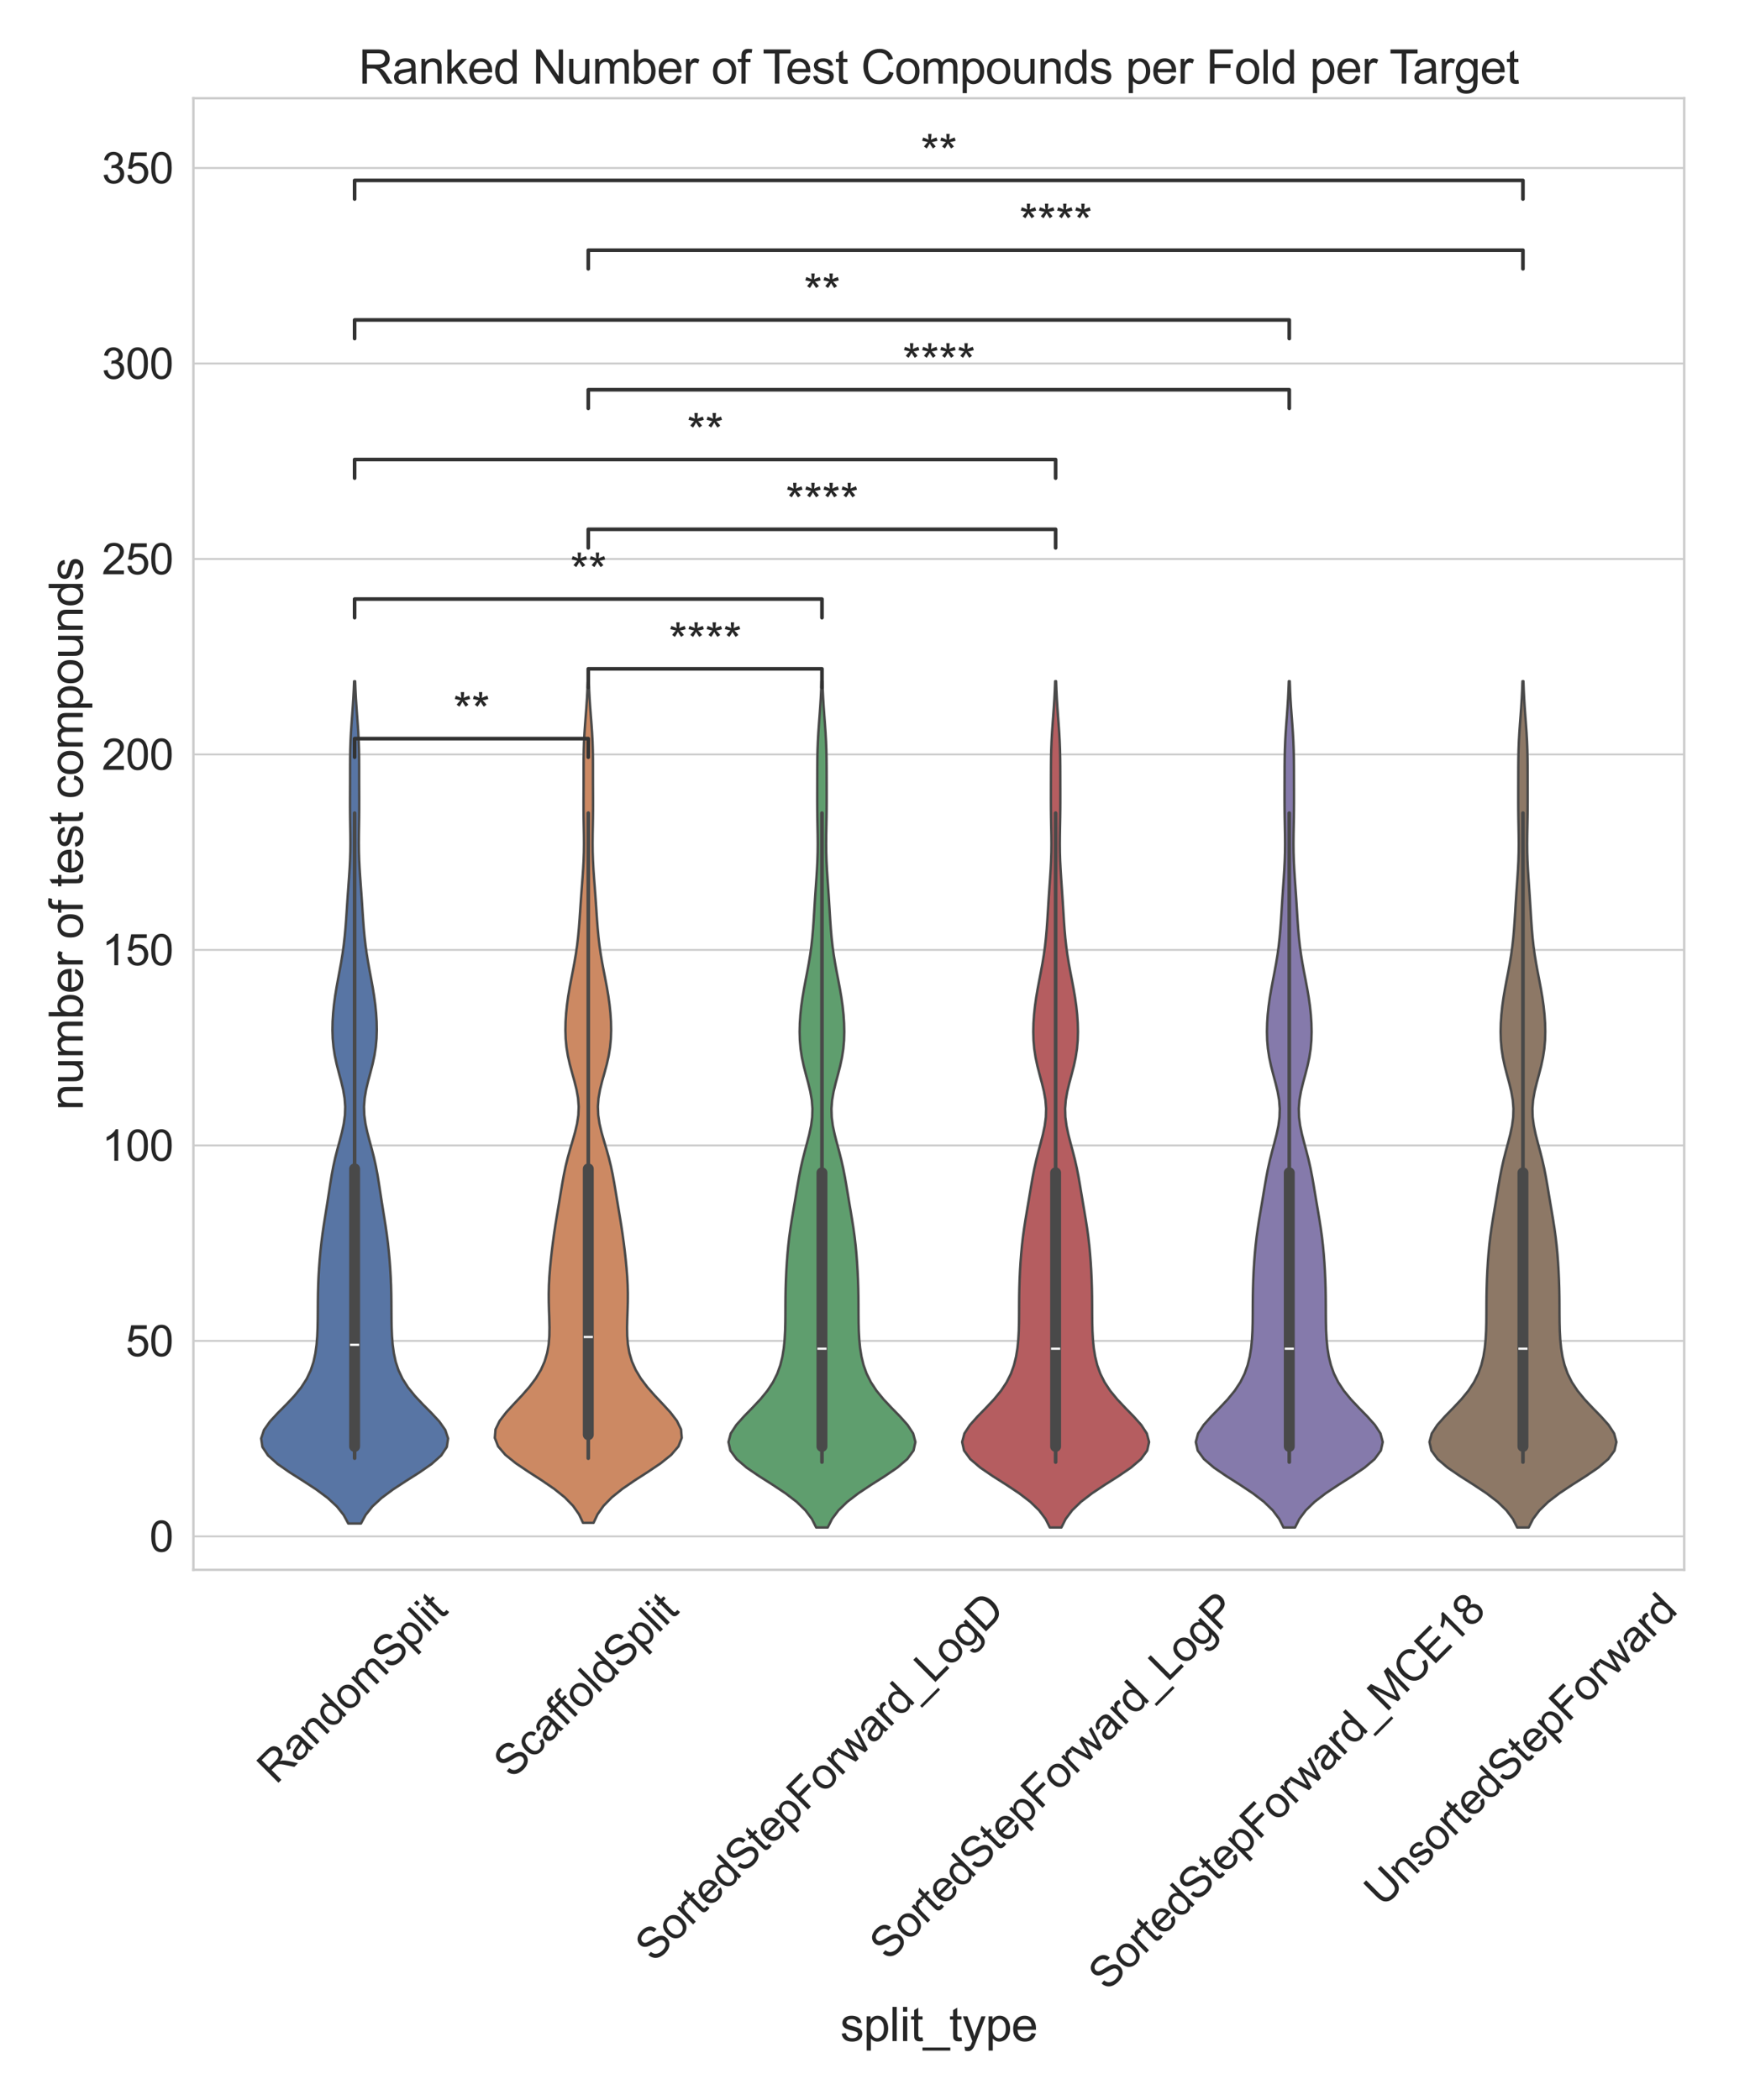<?xml version="1.0" encoding="utf-8" standalone="no"?>
<!DOCTYPE svg PUBLIC "-//W3C//DTD SVG 1.1//EN"
  "http://www.w3.org/Graphics/SVG/1.1/DTD/svg11.dtd">
<svg xmlns:xlink="http://www.w3.org/1999/xlink" width="720pt" height="864pt" viewBox="0 0 720 864" xmlns="http://www.w3.org/2000/svg" version="1.1">
 <defs>
  <style type="text/css">*{stroke-linejoin: round; stroke-linecap: butt}</style>
 </defs>
 <g id="figure_1">
  <g id="patch_1">
   <path d="M 0 864 
L 720 864 
L 720 0 
L 0 0 
z
" style="fill: #ffffff"/>
  </g>
  <g id="axes_1">
   <g id="patch_2">
    <path d="M 79.566 645.866 
L 692.918 645.866 
L 692.918 40.416 
L 79.566 40.416 
z
" style="fill: #ffffff"/>
   </g>
   <g id="matplotlib.axis_1">
    <g id="xtick_1">
     <g id="text_1">
      <!-- RandomSplit -->
      <g style="fill: #262626" transform="translate(113.57 734.472) rotate(-45) scale(0.176 -0.176)">
       <defs>
        <path id="ArialMT-52" d="M 503 0 
L 503 4581 
L 2534 4581 
Q 3147 4581 3465 4457 
Q 3784 4334 3975 4021 
Q 4166 3709 4166 3331 
Q 4166 2844 3850 2509 
Q 3534 2175 2875 2084 
Q 3116 1969 3241 1856 
Q 3506 1613 3744 1247 
L 4541 0 
L 3778 0 
L 3172 953 
Q 2906 1366 2734 1584 
Q 2563 1803 2427 1890 
Q 2291 1978 2150 2013 
Q 2047 2034 1813 2034 
L 1109 2034 
L 1109 0 
L 503 0 
z
M 1109 2559 
L 2413 2559 
Q 2828 2559 3062 2645 
Q 3297 2731 3419 2920 
Q 3541 3109 3541 3331 
Q 3541 3656 3305 3865 
Q 3069 4075 2559 4075 
L 1109 4075 
L 1109 2559 
z
" transform="scale(0.016)"/>
        <path id="ArialMT-61" d="M 2588 409 
Q 2275 144 1986 34 
Q 1697 -75 1366 -75 
Q 819 -75 525 192 
Q 231 459 231 875 
Q 231 1119 342 1320 
Q 453 1522 633 1644 
Q 813 1766 1038 1828 
Q 1203 1872 1538 1913 
Q 2219 1994 2541 2106 
Q 2544 2222 2544 2253 
Q 2544 2597 2384 2738 
Q 2169 2928 1744 2928 
Q 1347 2928 1158 2789 
Q 969 2650 878 2297 
L 328 2372 
Q 403 2725 575 2942 
Q 747 3159 1072 3276 
Q 1397 3394 1825 3394 
Q 2250 3394 2515 3294 
Q 2781 3194 2906 3042 
Q 3031 2891 3081 2659 
Q 3109 2516 3109 2141 
L 3109 1391 
Q 3109 606 3145 398 
Q 3181 191 3288 0 
L 2700 0 
Q 2613 175 2588 409 
z
M 2541 1666 
Q 2234 1541 1622 1453 
Q 1275 1403 1131 1340 
Q 988 1278 909 1158 
Q 831 1038 831 891 
Q 831 666 1001 516 
Q 1172 366 1500 366 
Q 1825 366 2078 508 
Q 2331 650 2450 897 
Q 2541 1088 2541 1459 
L 2541 1666 
z
" transform="scale(0.016)"/>
        <path id="ArialMT-6e" d="M 422 0 
L 422 3319 
L 928 3319 
L 928 2847 
Q 1294 3394 1984 3394 
Q 2284 3394 2536 3286 
Q 2788 3178 2913 3003 
Q 3038 2828 3088 2588 
Q 3119 2431 3119 2041 
L 3119 0 
L 2556 0 
L 2556 2019 
Q 2556 2363 2490 2533 
Q 2425 2703 2258 2804 
Q 2091 2906 1866 2906 
Q 1506 2906 1245 2678 
Q 984 2450 984 1813 
L 984 0 
L 422 0 
z
" transform="scale(0.016)"/>
        <path id="ArialMT-64" d="M 2575 0 
L 2575 419 
Q 2259 -75 1647 -75 
Q 1250 -75 917 144 
Q 584 363 401 755 
Q 219 1147 219 1656 
Q 219 2153 384 2558 
Q 550 2963 881 3178 
Q 1213 3394 1622 3394 
Q 1922 3394 2156 3267 
Q 2391 3141 2538 2938 
L 2538 4581 
L 3097 4581 
L 3097 0 
L 2575 0 
z
M 797 1656 
Q 797 1019 1065 703 
Q 1334 388 1700 388 
Q 2069 388 2326 689 
Q 2584 991 2584 1609 
Q 2584 2291 2321 2609 
Q 2059 2928 1675 2928 
Q 1300 2928 1048 2622 
Q 797 2316 797 1656 
z
" transform="scale(0.016)"/>
        <path id="ArialMT-6f" d="M 213 1659 
Q 213 2581 725 3025 
Q 1153 3394 1769 3394 
Q 2453 3394 2887 2945 
Q 3322 2497 3322 1706 
Q 3322 1066 3130 698 
Q 2938 331 2570 128 
Q 2203 -75 1769 -75 
Q 1072 -75 642 372 
Q 213 819 213 1659 
z
M 791 1659 
Q 791 1022 1069 705 
Q 1347 388 1769 388 
Q 2188 388 2466 706 
Q 2744 1025 2744 1678 
Q 2744 2294 2464 2611 
Q 2184 2928 1769 2928 
Q 1347 2928 1069 2612 
Q 791 2297 791 1659 
z
" transform="scale(0.016)"/>
        <path id="ArialMT-6d" d="M 422 0 
L 422 3319 
L 925 3319 
L 925 2853 
Q 1081 3097 1340 3245 
Q 1600 3394 1931 3394 
Q 2300 3394 2536 3241 
Q 2772 3088 2869 2813 
Q 3263 3394 3894 3394 
Q 4388 3394 4653 3120 
Q 4919 2847 4919 2278 
L 4919 0 
L 4359 0 
L 4359 2091 
Q 4359 2428 4304 2576 
Q 4250 2725 4106 2815 
Q 3963 2906 3769 2906 
Q 3419 2906 3187 2673 
Q 2956 2441 2956 1928 
L 2956 0 
L 2394 0 
L 2394 2156 
Q 2394 2531 2256 2718 
Q 2119 2906 1806 2906 
Q 1569 2906 1367 2781 
Q 1166 2656 1075 2415 
Q 984 2175 984 1722 
L 984 0 
L 422 0 
z
" transform="scale(0.016)"/>
        <path id="ArialMT-53" d="M 288 1472 
L 859 1522 
Q 900 1178 1048 958 
Q 1197 738 1509 602 
Q 1822 466 2213 466 
Q 2559 466 2825 569 
Q 3091 672 3220 851 
Q 3350 1031 3350 1244 
Q 3350 1459 3225 1620 
Q 3100 1781 2813 1891 
Q 2628 1963 1997 2114 
Q 1366 2266 1113 2400 
Q 784 2572 623 2826 
Q 463 3081 463 3397 
Q 463 3744 659 4045 
Q 856 4347 1234 4503 
Q 1613 4659 2075 4659 
Q 2584 4659 2973 4495 
Q 3363 4331 3572 4012 
Q 3781 3694 3797 3291 
L 3216 3247 
Q 3169 3681 2898 3903 
Q 2628 4125 2100 4125 
Q 1550 4125 1298 3923 
Q 1047 3722 1047 3438 
Q 1047 3191 1225 3031 
Q 1400 2872 2139 2705 
Q 2878 2538 3153 2413 
Q 3553 2228 3743 1945 
Q 3934 1663 3934 1294 
Q 3934 928 3725 604 
Q 3516 281 3123 101 
Q 2731 -78 2241 -78 
Q 1619 -78 1198 103 
Q 778 284 539 648 
Q 300 1013 288 1472 
z
" transform="scale(0.016)"/>
        <path id="ArialMT-70" d="M 422 -1272 
L 422 3319 
L 934 3319 
L 934 2888 
Q 1116 3141 1344 3267 
Q 1572 3394 1897 3394 
Q 2322 3394 2647 3175 
Q 2972 2956 3137 2557 
Q 3303 2159 3303 1684 
Q 3303 1175 3120 767 
Q 2938 359 2589 142 
Q 2241 -75 1856 -75 
Q 1575 -75 1351 44 
Q 1128 163 984 344 
L 984 -1272 
L 422 -1272 
z
M 931 1641 
Q 931 1000 1190 694 
Q 1450 388 1819 388 
Q 2194 388 2461 705 
Q 2728 1022 2728 1688 
Q 2728 2322 2467 2637 
Q 2206 2953 1844 2953 
Q 1484 2953 1207 2617 
Q 931 2281 931 1641 
z
" transform="scale(0.016)"/>
        <path id="ArialMT-6c" d="M 409 0 
L 409 4581 
L 972 4581 
L 972 0 
L 409 0 
z
" transform="scale(0.016)"/>
        <path id="ArialMT-69" d="M 425 3934 
L 425 4581 
L 988 4581 
L 988 3934 
L 425 3934 
z
M 425 0 
L 425 3319 
L 988 3319 
L 988 0 
L 425 0 
z
" transform="scale(0.016)"/>
        <path id="ArialMT-74" d="M 1650 503 
L 1731 6 
Q 1494 -44 1306 -44 
Q 1000 -44 831 53 
Q 663 150 594 308 
Q 525 466 525 972 
L 525 2881 
L 113 2881 
L 113 3319 
L 525 3319 
L 525 4141 
L 1084 4478 
L 1084 3319 
L 1650 3319 
L 1650 2881 
L 1084 2881 
L 1084 941 
Q 1084 700 1114 631 
Q 1144 563 1211 522 
Q 1278 481 1403 481 
Q 1497 481 1650 503 
z
" transform="scale(0.016)"/>
       </defs>
       <use xlink:href="#ArialMT-52"/>
       <use xlink:href="#ArialMT-61" transform="translate(72.217 0)"/>
       <use xlink:href="#ArialMT-6e" transform="translate(127.832 0)"/>
       <use xlink:href="#ArialMT-64" transform="translate(183.447 0)"/>
       <use xlink:href="#ArialMT-6f" transform="translate(239.062 0)"/>
       <use xlink:href="#ArialMT-6d" transform="translate(294.678 0)"/>
       <use xlink:href="#ArialMT-53" transform="translate(377.979 0)"/>
       <use xlink:href="#ArialMT-70" transform="translate(444.678 0)"/>
       <use xlink:href="#ArialMT-6c" transform="translate(500.293 0)"/>
       <use xlink:href="#ArialMT-69" transform="translate(522.51 0)"/>
       <use xlink:href="#ArialMT-74" transform="translate(544.727 0)"/>
      </g>
     </g>
    </g>
    <g id="xtick_2">
     <g id="text_2">
      <!-- ScaffoldSplit -->
      <g style="fill: #262626" transform="translate(210.851 732.183) rotate(-45) scale(0.176 -0.176)">
       <defs>
        <path id="ArialMT-63" d="M 2588 1216 
L 3141 1144 
Q 3050 572 2676 248 
Q 2303 -75 1759 -75 
Q 1078 -75 664 370 
Q 250 816 250 1647 
Q 250 2184 428 2587 
Q 606 2991 970 3192 
Q 1334 3394 1763 3394 
Q 2303 3394 2647 3120 
Q 2991 2847 3088 2344 
L 2541 2259 
Q 2463 2594 2264 2762 
Q 2066 2931 1784 2931 
Q 1359 2931 1093 2626 
Q 828 2322 828 1663 
Q 828 994 1084 691 
Q 1341 388 1753 388 
Q 2084 388 2306 591 
Q 2528 794 2588 1216 
z
" transform="scale(0.016)"/>
        <path id="ArialMT-66" d="M 556 0 
L 556 2881 
L 59 2881 
L 59 3319 
L 556 3319 
L 556 3672 
Q 556 4006 616 4169 
Q 697 4388 901 4523 
Q 1106 4659 1475 4659 
Q 1713 4659 2000 4603 
L 1916 4113 
Q 1741 4144 1584 4144 
Q 1328 4144 1222 4034 
Q 1116 3925 1116 3625 
L 1116 3319 
L 1763 3319 
L 1763 2881 
L 1116 2881 
L 1116 0 
L 556 0 
z
" transform="scale(0.016)"/>
       </defs>
       <use xlink:href="#ArialMT-53"/>
       <use xlink:href="#ArialMT-63" transform="translate(66.699 0)"/>
       <use xlink:href="#ArialMT-61" transform="translate(116.699 0)"/>
       <use xlink:href="#ArialMT-66" transform="translate(172.314 0)"/>
       <use xlink:href="#ArialMT-66" transform="translate(198.348 0)"/>
       <use xlink:href="#ArialMT-6f" transform="translate(226.131 0)"/>
       <use xlink:href="#ArialMT-6c" transform="translate(281.746 0)"/>
       <use xlink:href="#ArialMT-64" transform="translate(303.963 0)"/>
       <use xlink:href="#ArialMT-53" transform="translate(359.578 0)"/>
       <use xlink:href="#ArialMT-70" transform="translate(426.277 0)"/>
       <use xlink:href="#ArialMT-6c" transform="translate(481.893 0)"/>
       <use xlink:href="#ArialMT-69" transform="translate(504.109 0)"/>
       <use xlink:href="#ArialMT-74" transform="translate(526.326 0)"/>
      </g>
     </g>
    </g>
    <g id="xtick_3">
     <g id="text_3">
      <!-- SortedStepForward_LogD -->
      <g style="fill: #262626" transform="translate(269.107 807.799) rotate(-45) scale(0.176 -0.176)">
       <defs>
        <path id="ArialMT-72" d="M 416 0 
L 416 3319 
L 922 3319 
L 922 2816 
Q 1116 3169 1280 3281 
Q 1444 3394 1641 3394 
Q 1925 3394 2219 3213 
L 2025 2691 
Q 1819 2813 1613 2813 
Q 1428 2813 1281 2702 
Q 1134 2591 1072 2394 
Q 978 2094 978 1738 
L 978 0 
L 416 0 
z
" transform="scale(0.016)"/>
        <path id="ArialMT-65" d="M 2694 1069 
L 3275 997 
Q 3138 488 2766 206 
Q 2394 -75 1816 -75 
Q 1088 -75 661 373 
Q 234 822 234 1631 
Q 234 2469 665 2931 
Q 1097 3394 1784 3394 
Q 2450 3394 2872 2941 
Q 3294 2488 3294 1666 
Q 3294 1616 3291 1516 
L 816 1516 
Q 847 969 1125 678 
Q 1403 388 1819 388 
Q 2128 388 2347 550 
Q 2566 713 2694 1069 
z
M 847 1978 
L 2700 1978 
Q 2663 2397 2488 2606 
Q 2219 2931 1791 2931 
Q 1403 2931 1139 2672 
Q 875 2413 847 1978 
z
" transform="scale(0.016)"/>
        <path id="ArialMT-46" d="M 525 0 
L 525 4581 
L 3616 4581 
L 3616 4041 
L 1131 4041 
L 1131 2622 
L 3281 2622 
L 3281 2081 
L 1131 2081 
L 1131 0 
L 525 0 
z
" transform="scale(0.016)"/>
        <path id="ArialMT-77" d="M 1034 0 
L 19 3319 
L 600 3319 
L 1128 1403 
L 1325 691 
Q 1338 744 1497 1375 
L 2025 3319 
L 2603 3319 
L 3100 1394 
L 3266 759 
L 3456 1400 
L 4025 3319 
L 4572 3319 
L 3534 0 
L 2950 0 
L 2422 1988 
L 2294 2553 
L 1622 0 
L 1034 0 
z
" transform="scale(0.016)"/>
        <path id="ArialMT-5f" d="M -97 -1272 
L -97 -866 
L 3631 -866 
L 3631 -1272 
L -97 -1272 
z
" transform="scale(0.016)"/>
        <path id="ArialMT-4c" d="M 469 0 
L 469 4581 
L 1075 4581 
L 1075 541 
L 3331 541 
L 3331 0 
L 469 0 
z
" transform="scale(0.016)"/>
        <path id="ArialMT-67" d="M 319 -275 
L 866 -356 
Q 900 -609 1056 -725 
Q 1266 -881 1628 -881 
Q 2019 -881 2231 -725 
Q 2444 -569 2519 -288 
Q 2563 -116 2559 434 
Q 2191 0 1641 0 
Q 956 0 581 494 
Q 206 988 206 1678 
Q 206 2153 378 2554 
Q 550 2956 876 3175 
Q 1203 3394 1644 3394 
Q 2231 3394 2613 2919 
L 2613 3319 
L 3131 3319 
L 3131 450 
Q 3131 -325 2973 -648 
Q 2816 -972 2473 -1159 
Q 2131 -1347 1631 -1347 
Q 1038 -1347 672 -1080 
Q 306 -813 319 -275 
z
M 784 1719 
Q 784 1066 1043 766 
Q 1303 466 1694 466 
Q 2081 466 2343 764 
Q 2606 1063 2606 1700 
Q 2606 2309 2336 2618 
Q 2066 2928 1684 2928 
Q 1309 2928 1046 2623 
Q 784 2319 784 1719 
z
" transform="scale(0.016)"/>
        <path id="ArialMT-44" d="M 494 0 
L 494 4581 
L 2072 4581 
Q 2606 4581 2888 4516 
Q 3281 4425 3559 4188 
Q 3922 3881 4101 3404 
Q 4281 2928 4281 2316 
Q 4281 1794 4159 1391 
Q 4038 988 3847 723 
Q 3656 459 3429 307 
Q 3203 156 2883 78 
Q 2563 0 2147 0 
L 494 0 
z
M 1100 541 
L 2078 541 
Q 2531 541 2789 625 
Q 3047 709 3200 863 
Q 3416 1078 3536 1442 
Q 3656 1806 3656 2325 
Q 3656 3044 3420 3430 
Q 3184 3816 2847 3947 
Q 2603 4041 2063 4041 
L 1100 4041 
L 1100 541 
z
" transform="scale(0.016)"/>
       </defs>
       <use xlink:href="#ArialMT-53"/>
       <use xlink:href="#ArialMT-6f" transform="translate(66.699 0)"/>
       <use xlink:href="#ArialMT-72" transform="translate(122.314 0)"/>
       <use xlink:href="#ArialMT-74" transform="translate(155.615 0)"/>
       <use xlink:href="#ArialMT-65" transform="translate(183.398 0)"/>
       <use xlink:href="#ArialMT-64" transform="translate(239.014 0)"/>
       <use xlink:href="#ArialMT-53" transform="translate(294.629 0)"/>
       <use xlink:href="#ArialMT-74" transform="translate(361.328 0)"/>
       <use xlink:href="#ArialMT-65" transform="translate(389.111 0)"/>
       <use xlink:href="#ArialMT-70" transform="translate(444.727 0)"/>
       <use xlink:href="#ArialMT-46" transform="translate(500.342 0)"/>
       <use xlink:href="#ArialMT-6f" transform="translate(561.426 0)"/>
       <use xlink:href="#ArialMT-72" transform="translate(617.041 0)"/>
       <use xlink:href="#ArialMT-77" transform="translate(650.342 0)"/>
       <use xlink:href="#ArialMT-61" transform="translate(722.559 0)"/>
       <use xlink:href="#ArialMT-72" transform="translate(778.174 0)"/>
       <use xlink:href="#ArialMT-64" transform="translate(811.475 0)"/>
       <use xlink:href="#ArialMT-5f" transform="translate(867.09 0)"/>
       <use xlink:href="#ArialMT-4c" transform="translate(922.705 0)"/>
       <use xlink:href="#ArialMT-6f" transform="translate(978.32 0)"/>
       <use xlink:href="#ArialMT-67" transform="translate(1033.936 0)"/>
       <use xlink:href="#ArialMT-44" transform="translate(1089.551 0)"/>
      </g>
     </g>
    </g>
    <g id="xtick_4">
     <g id="text_4">
      <!-- SortedStepForward_LogP -->
      <g style="fill: #262626" transform="translate(365.587 807.112) rotate(-45) scale(0.176 -0.176)">
       <defs>
        <path id="ArialMT-50" d="M 494 0 
L 494 4581 
L 2222 4581 
Q 2678 4581 2919 4538 
Q 3256 4481 3484 4323 
Q 3713 4166 3852 3881 
Q 3991 3597 3991 3256 
Q 3991 2672 3619 2267 
Q 3247 1863 2275 1863 
L 1100 1863 
L 1100 0 
L 494 0 
z
M 1100 2403 
L 2284 2403 
Q 2872 2403 3119 2622 
Q 3366 2841 3366 3238 
Q 3366 3525 3220 3729 
Q 3075 3934 2838 4000 
Q 2684 4041 2272 4041 
L 1100 4041 
L 1100 2403 
z
" transform="scale(0.016)"/>
       </defs>
       <use xlink:href="#ArialMT-53"/>
       <use xlink:href="#ArialMT-6f" transform="translate(66.699 0)"/>
       <use xlink:href="#ArialMT-72" transform="translate(122.314 0)"/>
       <use xlink:href="#ArialMT-74" transform="translate(155.615 0)"/>
       <use xlink:href="#ArialMT-65" transform="translate(183.398 0)"/>
       <use xlink:href="#ArialMT-64" transform="translate(239.014 0)"/>
       <use xlink:href="#ArialMT-53" transform="translate(294.629 0)"/>
       <use xlink:href="#ArialMT-74" transform="translate(361.328 0)"/>
       <use xlink:href="#ArialMT-65" transform="translate(389.111 0)"/>
       <use xlink:href="#ArialMT-70" transform="translate(444.727 0)"/>
       <use xlink:href="#ArialMT-46" transform="translate(500.342 0)"/>
       <use xlink:href="#ArialMT-6f" transform="translate(561.426 0)"/>
       <use xlink:href="#ArialMT-72" transform="translate(617.041 0)"/>
       <use xlink:href="#ArialMT-77" transform="translate(650.342 0)"/>
       <use xlink:href="#ArialMT-61" transform="translate(722.559 0)"/>
       <use xlink:href="#ArialMT-72" transform="translate(778.174 0)"/>
       <use xlink:href="#ArialMT-64" transform="translate(811.475 0)"/>
       <use xlink:href="#ArialMT-5f" transform="translate(867.09 0)"/>
       <use xlink:href="#ArialMT-4c" transform="translate(922.705 0)"/>
       <use xlink:href="#ArialMT-6f" transform="translate(978.32 0)"/>
       <use xlink:href="#ArialMT-67" transform="translate(1033.936 0)"/>
       <use xlink:href="#ArialMT-50" transform="translate(1089.551 0)"/>
      </g>
     </g>
    </g>
    <g id="xtick_5">
     <g id="text_5">
      <!-- SortedStepForward_MCE18 -->
      <g style="fill: #262626" transform="translate(455.58 819.546) rotate(-45) scale(0.176 -0.176)">
       <defs>
        <path id="ArialMT-4d" d="M 475 0 
L 475 4581 
L 1388 4581 
L 2472 1338 
Q 2622 884 2691 659 
Q 2769 909 2934 1394 
L 4031 4581 
L 4847 4581 
L 4847 0 
L 4263 0 
L 4263 3834 
L 2931 0 
L 2384 0 
L 1059 3900 
L 1059 0 
L 475 0 
z
" transform="scale(0.016)"/>
        <path id="ArialMT-43" d="M 3763 1606 
L 4369 1453 
Q 4178 706 3683 314 
Q 3188 -78 2472 -78 
Q 1731 -78 1267 223 
Q 803 525 561 1097 
Q 319 1669 319 2325 
Q 319 3041 592 3573 
Q 866 4106 1370 4382 
Q 1875 4659 2481 4659 
Q 3169 4659 3637 4309 
Q 4106 3959 4291 3325 
L 3694 3184 
Q 3534 3684 3231 3912 
Q 2928 4141 2469 4141 
Q 1941 4141 1586 3887 
Q 1231 3634 1087 3207 
Q 944 2781 944 2328 
Q 944 1744 1114 1308 
Q 1284 872 1643 656 
Q 2003 441 2422 441 
Q 2931 441 3284 734 
Q 3638 1028 3763 1606 
z
" transform="scale(0.016)"/>
        <path id="ArialMT-45" d="M 506 0 
L 506 4581 
L 3819 4581 
L 3819 4041 
L 1113 4041 
L 1113 2638 
L 3647 2638 
L 3647 2100 
L 1113 2100 
L 1113 541 
L 3925 541 
L 3925 0 
L 506 0 
z
" transform="scale(0.016)"/>
        <path id="ArialMT-31" d="M 2384 0 
L 1822 0 
L 1822 3584 
Q 1619 3391 1289 3197 
Q 959 3003 697 2906 
L 697 3450 
Q 1169 3672 1522 3987 
Q 1875 4303 2022 4600 
L 2384 4600 
L 2384 0 
z
" transform="scale(0.016)"/>
        <path id="ArialMT-38" d="M 1131 2484 
Q 781 2613 612 2850 
Q 444 3088 444 3419 
Q 444 3919 803 4259 
Q 1163 4600 1759 4600 
Q 2359 4600 2725 4251 
Q 3091 3903 3091 3403 
Q 3091 3084 2923 2848 
Q 2756 2613 2416 2484 
Q 2838 2347 3058 2040 
Q 3278 1734 3278 1309 
Q 3278 722 2862 322 
Q 2447 -78 1769 -78 
Q 1091 -78 675 323 
Q 259 725 259 1325 
Q 259 1772 486 2073 
Q 713 2375 1131 2484 
z
M 1019 3438 
Q 1019 3113 1228 2906 
Q 1438 2700 1772 2700 
Q 2097 2700 2305 2904 
Q 2513 3109 2513 3406 
Q 2513 3716 2298 3927 
Q 2084 4138 1766 4138 
Q 1444 4138 1231 3931 
Q 1019 3725 1019 3438 
z
M 838 1322 
Q 838 1081 952 856 
Q 1066 631 1291 507 
Q 1516 384 1775 384 
Q 2178 384 2440 643 
Q 2703 903 2703 1303 
Q 2703 1709 2433 1975 
Q 2163 2241 1756 2241 
Q 1359 2241 1098 1978 
Q 838 1716 838 1322 
z
" transform="scale(0.016)"/>
       </defs>
       <use xlink:href="#ArialMT-53"/>
       <use xlink:href="#ArialMT-6f" transform="translate(66.699 0)"/>
       <use xlink:href="#ArialMT-72" transform="translate(122.314 0)"/>
       <use xlink:href="#ArialMT-74" transform="translate(155.615 0)"/>
       <use xlink:href="#ArialMT-65" transform="translate(183.398 0)"/>
       <use xlink:href="#ArialMT-64" transform="translate(239.014 0)"/>
       <use xlink:href="#ArialMT-53" transform="translate(294.629 0)"/>
       <use xlink:href="#ArialMT-74" transform="translate(361.328 0)"/>
       <use xlink:href="#ArialMT-65" transform="translate(389.111 0)"/>
       <use xlink:href="#ArialMT-70" transform="translate(444.727 0)"/>
       <use xlink:href="#ArialMT-46" transform="translate(500.342 0)"/>
       <use xlink:href="#ArialMT-6f" transform="translate(561.426 0)"/>
       <use xlink:href="#ArialMT-72" transform="translate(617.041 0)"/>
       <use xlink:href="#ArialMT-77" transform="translate(650.342 0)"/>
       <use xlink:href="#ArialMT-61" transform="translate(722.559 0)"/>
       <use xlink:href="#ArialMT-72" transform="translate(778.174 0)"/>
       <use xlink:href="#ArialMT-64" transform="translate(811.475 0)"/>
       <use xlink:href="#ArialMT-5f" transform="translate(867.09 0)"/>
       <use xlink:href="#ArialMT-4d" transform="translate(922.705 0)"/>
       <use xlink:href="#ArialMT-43" transform="translate(1006.006 0)"/>
       <use xlink:href="#ArialMT-45" transform="translate(1078.223 0)"/>
       <use xlink:href="#ArialMT-31" transform="translate(1144.922 0)"/>
       <use xlink:href="#ArialMT-38" transform="translate(1200.537 0)"/>
      </g>
     </g>
    </g>
    <g id="xtick_6">
     <g id="text_6">
      <!-- UnsortedStepForward -->
      <g style="fill: #262626" transform="translate(569.01 784.958) rotate(-45) scale(0.176 -0.176)">
       <defs>
        <path id="ArialMT-55" d="M 3500 4581 
L 4106 4581 
L 4106 1934 
Q 4106 1244 3950 837 
Q 3794 431 3386 176 
Q 2978 -78 2316 -78 
Q 1672 -78 1262 144 
Q 853 366 678 786 
Q 503 1206 503 1934 
L 503 4581 
L 1109 4581 
L 1109 1938 
Q 1109 1341 1220 1058 
Q 1331 775 1601 622 
Q 1872 469 2263 469 
Q 2931 469 3215 772 
Q 3500 1075 3500 1938 
L 3500 4581 
z
" transform="scale(0.016)"/>
        <path id="ArialMT-73" d="M 197 991 
L 753 1078 
Q 800 744 1014 566 
Q 1228 388 1613 388 
Q 2000 388 2187 545 
Q 2375 703 2375 916 
Q 2375 1106 2209 1216 
Q 2094 1291 1634 1406 
Q 1016 1563 777 1677 
Q 538 1791 414 1992 
Q 291 2194 291 2438 
Q 291 2659 392 2848 
Q 494 3038 669 3163 
Q 800 3259 1026 3326 
Q 1253 3394 1513 3394 
Q 1903 3394 2198 3281 
Q 2494 3169 2634 2976 
Q 2775 2784 2828 2463 
L 2278 2388 
Q 2241 2644 2061 2787 
Q 1881 2931 1553 2931 
Q 1166 2931 1000 2803 
Q 834 2675 834 2503 
Q 834 2394 903 2306 
Q 972 2216 1119 2156 
Q 1203 2125 1616 2013 
Q 2213 1853 2448 1751 
Q 2684 1650 2818 1456 
Q 2953 1263 2953 975 
Q 2953 694 2789 445 
Q 2625 197 2315 61 
Q 2006 -75 1616 -75 
Q 969 -75 630 194 
Q 291 463 197 991 
z
" transform="scale(0.016)"/>
       </defs>
       <use xlink:href="#ArialMT-55"/>
       <use xlink:href="#ArialMT-6e" transform="translate(72.217 0)"/>
       <use xlink:href="#ArialMT-73" transform="translate(127.832 0)"/>
       <use xlink:href="#ArialMT-6f" transform="translate(177.832 0)"/>
       <use xlink:href="#ArialMT-72" transform="translate(233.447 0)"/>
       <use xlink:href="#ArialMT-74" transform="translate(266.748 0)"/>
       <use xlink:href="#ArialMT-65" transform="translate(294.531 0)"/>
       <use xlink:href="#ArialMT-64" transform="translate(350.146 0)"/>
       <use xlink:href="#ArialMT-53" transform="translate(405.762 0)"/>
       <use xlink:href="#ArialMT-74" transform="translate(472.461 0)"/>
       <use xlink:href="#ArialMT-65" transform="translate(500.244 0)"/>
       <use xlink:href="#ArialMT-70" transform="translate(555.859 0)"/>
       <use xlink:href="#ArialMT-46" transform="translate(611.475 0)"/>
       <use xlink:href="#ArialMT-6f" transform="translate(672.559 0)"/>
       <use xlink:href="#ArialMT-72" transform="translate(728.174 0)"/>
       <use xlink:href="#ArialMT-77" transform="translate(761.475 0)"/>
       <use xlink:href="#ArialMT-61" transform="translate(833.691 0)"/>
       <use xlink:href="#ArialMT-72" transform="translate(889.307 0)"/>
       <use xlink:href="#ArialMT-64" transform="translate(922.607 0)"/>
      </g>
     </g>
    </g>
    <g id="text_7">
     <!-- split_type -->
     <g style="fill: #262626" transform="translate(345.688 839.762) scale(0.192 -0.192)">
      <defs>
       <path id="ArialMT-79" d="M 397 -1278 
L 334 -750 
Q 519 -800 656 -800 
Q 844 -800 956 -737 
Q 1069 -675 1141 -563 
Q 1194 -478 1313 -144 
Q 1328 -97 1363 -6 
L 103 3319 
L 709 3319 
L 1400 1397 
Q 1534 1031 1641 628 
Q 1738 1016 1872 1384 
L 2581 3319 
L 3144 3319 
L 1881 -56 
Q 1678 -603 1566 -809 
Q 1416 -1088 1222 -1217 
Q 1028 -1347 759 -1347 
Q 597 -1347 397 -1278 
z
" transform="scale(0.016)"/>
      </defs>
      <use xlink:href="#ArialMT-73"/>
      <use xlink:href="#ArialMT-70" transform="translate(50 0)"/>
      <use xlink:href="#ArialMT-6c" transform="translate(105.615 0)"/>
      <use xlink:href="#ArialMT-69" transform="translate(127.832 0)"/>
      <use xlink:href="#ArialMT-74" transform="translate(150.049 0)"/>
      <use xlink:href="#ArialMT-5f" transform="translate(177.832 0)"/>
      <use xlink:href="#ArialMT-74" transform="translate(233.447 0)"/>
      <use xlink:href="#ArialMT-79" transform="translate(261.23 0)"/>
      <use xlink:href="#ArialMT-70" transform="translate(311.23 0)"/>
      <use xlink:href="#ArialMT-65" transform="translate(366.846 0)"/>
     </g>
    </g>
   </g>
   <g id="matplotlib.axis_2">
    <g id="ytick_1">
     <g id="line2d_1">
      <path d="M 79.566 632.111 
L 692.918 632.111 
" clip-path="url(#pfb88d333d6)" style="fill: none; stroke: #cccccc; stroke-width: 0.8; stroke-linecap: round"/>
     </g>
     <g id="text_8">
      <!-- 0 -->
      <g style="fill: #262626" transform="translate(61.479 638.41) scale(0.176 -0.176)">
       <defs>
        <path id="ArialMT-30" d="M 266 2259 
Q 266 3072 433 3567 
Q 600 4063 929 4331 
Q 1259 4600 1759 4600 
Q 2128 4600 2406 4451 
Q 2684 4303 2865 4023 
Q 3047 3744 3150 3342 
Q 3253 2941 3253 2259 
Q 3253 1453 3087 958 
Q 2922 463 2592 192 
Q 2263 -78 1759 -78 
Q 1097 -78 719 397 
Q 266 969 266 2259 
z
M 844 2259 
Q 844 1131 1108 757 
Q 1372 384 1759 384 
Q 2147 384 2411 759 
Q 2675 1134 2675 2259 
Q 2675 3391 2411 3762 
Q 2147 4134 1753 4134 
Q 1366 4134 1134 3806 
Q 844 3388 844 2259 
z
" transform="scale(0.016)"/>
       </defs>
       <use xlink:href="#ArialMT-30"/>
      </g>
     </g>
    </g>
    <g id="ytick_2">
     <g id="line2d_2">
      <path d="M 79.566 551.683 
L 692.918 551.683 
" clip-path="url(#pfb88d333d6)" style="fill: none; stroke: #cccccc; stroke-width: 0.8; stroke-linecap: round"/>
     </g>
     <g id="text_9">
      <!-- 50 -->
      <g style="fill: #262626" transform="translate(51.691 557.982) scale(0.176 -0.176)">
       <defs>
        <path id="ArialMT-35" d="M 266 1200 
L 856 1250 
Q 922 819 1161 601 
Q 1400 384 1738 384 
Q 2144 384 2425 690 
Q 2706 997 2706 1503 
Q 2706 1984 2436 2262 
Q 2166 2541 1728 2541 
Q 1456 2541 1237 2417 
Q 1019 2294 894 2097 
L 366 2166 
L 809 4519 
L 3088 4519 
L 3088 3981 
L 1259 3981 
L 1013 2750 
Q 1425 3038 1878 3038 
Q 2478 3038 2890 2622 
Q 3303 2206 3303 1553 
Q 3303 931 2941 478 
Q 2500 -78 1738 -78 
Q 1113 -78 717 272 
Q 322 622 266 1200 
z
" transform="scale(0.016)"/>
       </defs>
       <use xlink:href="#ArialMT-35"/>
       <use xlink:href="#ArialMT-30" transform="translate(55.615 0)"/>
      </g>
     </g>
    </g>
    <g id="ytick_3">
     <g id="line2d_3">
      <path d="M 79.566 471.255 
L 692.918 471.255 
" clip-path="url(#pfb88d333d6)" style="fill: none; stroke: #cccccc; stroke-width: 0.8; stroke-linecap: round"/>
     </g>
     <g id="text_10">
      <!-- 100 -->
      <g style="fill: #262626" transform="translate(41.904 477.554) scale(0.176 -0.176)">
       <use xlink:href="#ArialMT-31"/>
       <use xlink:href="#ArialMT-30" transform="translate(55.615 0)"/>
       <use xlink:href="#ArialMT-30" transform="translate(111.23 0)"/>
      </g>
     </g>
    </g>
    <g id="ytick_4">
     <g id="line2d_4">
      <path d="M 79.566 390.827 
L 692.918 390.827 
" clip-path="url(#pfb88d333d6)" style="fill: none; stroke: #cccccc; stroke-width: 0.8; stroke-linecap: round"/>
     </g>
     <g id="text_11">
      <!-- 150 -->
      <g style="fill: #262626" transform="translate(41.904 397.126) scale(0.176 -0.176)">
       <use xlink:href="#ArialMT-31"/>
       <use xlink:href="#ArialMT-35" transform="translate(55.615 0)"/>
       <use xlink:href="#ArialMT-30" transform="translate(111.23 0)"/>
      </g>
     </g>
    </g>
    <g id="ytick_5">
     <g id="line2d_5">
      <path d="M 79.566 310.399 
L 692.918 310.399 
" clip-path="url(#pfb88d333d6)" style="fill: none; stroke: #cccccc; stroke-width: 0.8; stroke-linecap: round"/>
     </g>
     <g id="text_12">
      <!-- 200 -->
      <g style="fill: #262626" transform="translate(41.904 316.698) scale(0.176 -0.176)">
       <defs>
        <path id="ArialMT-32" d="M 3222 541 
L 3222 0 
L 194 0 
Q 188 203 259 391 
Q 375 700 629 1000 
Q 884 1300 1366 1694 
Q 2113 2306 2375 2664 
Q 2638 3022 2638 3341 
Q 2638 3675 2398 3904 
Q 2159 4134 1775 4134 
Q 1369 4134 1125 3890 
Q 881 3647 878 3216 
L 300 3275 
Q 359 3922 746 4261 
Q 1134 4600 1788 4600 
Q 2447 4600 2831 4234 
Q 3216 3869 3216 3328 
Q 3216 3053 3103 2787 
Q 2991 2522 2730 2228 
Q 2469 1934 1863 1422 
Q 1356 997 1212 845 
Q 1069 694 975 541 
L 3222 541 
z
" transform="scale(0.016)"/>
       </defs>
       <use xlink:href="#ArialMT-32"/>
       <use xlink:href="#ArialMT-30" transform="translate(55.615 0)"/>
       <use xlink:href="#ArialMT-30" transform="translate(111.23 0)"/>
      </g>
     </g>
    </g>
    <g id="ytick_6">
     <g id="line2d_6">
      <path d="M 79.566 229.971 
L 692.918 229.971 
" clip-path="url(#pfb88d333d6)" style="fill: none; stroke: #cccccc; stroke-width: 0.8; stroke-linecap: round"/>
     </g>
     <g id="text_13">
      <!-- 250 -->
      <g style="fill: #262626" transform="translate(41.904 236.27) scale(0.176 -0.176)">
       <use xlink:href="#ArialMT-32"/>
       <use xlink:href="#ArialMT-35" transform="translate(55.615 0)"/>
       <use xlink:href="#ArialMT-30" transform="translate(111.23 0)"/>
      </g>
     </g>
    </g>
    <g id="ytick_7">
     <g id="line2d_7">
      <path d="M 79.566 149.543 
L 692.918 149.543 
" clip-path="url(#pfb88d333d6)" style="fill: none; stroke: #cccccc; stroke-width: 0.8; stroke-linecap: round"/>
     </g>
     <g id="text_14">
      <!-- 300 -->
      <g style="fill: #262626" transform="translate(41.904 155.842) scale(0.176 -0.176)">
       <defs>
        <path id="ArialMT-33" d="M 269 1209 
L 831 1284 
Q 928 806 1161 595 
Q 1394 384 1728 384 
Q 2125 384 2398 659 
Q 2672 934 2672 1341 
Q 2672 1728 2419 1979 
Q 2166 2231 1775 2231 
Q 1616 2231 1378 2169 
L 1441 2663 
Q 1497 2656 1531 2656 
Q 1891 2656 2178 2843 
Q 2466 3031 2466 3422 
Q 2466 3731 2256 3934 
Q 2047 4138 1716 4138 
Q 1388 4138 1169 3931 
Q 950 3725 888 3313 
L 325 3413 
Q 428 3978 793 4289 
Q 1159 4600 1703 4600 
Q 2078 4600 2393 4439 
Q 2709 4278 2876 4000 
Q 3044 3722 3044 3409 
Q 3044 3113 2884 2869 
Q 2725 2625 2413 2481 
Q 2819 2388 3044 2092 
Q 3269 1797 3269 1353 
Q 3269 753 2831 336 
Q 2394 -81 1725 -81 
Q 1122 -81 723 278 
Q 325 638 269 1209 
z
" transform="scale(0.016)"/>
       </defs>
       <use xlink:href="#ArialMT-33"/>
       <use xlink:href="#ArialMT-30" transform="translate(55.615 0)"/>
       <use xlink:href="#ArialMT-30" transform="translate(111.23 0)"/>
      </g>
     </g>
    </g>
    <g id="ytick_8">
     <g id="line2d_8">
      <path d="M 79.566 69.115 
L 692.918 69.115 
" clip-path="url(#pfb88d333d6)" style="fill: none; stroke: #cccccc; stroke-width: 0.8; stroke-linecap: round"/>
     </g>
     <g id="text_15">
      <!-- 350 -->
      <g style="fill: #262626" transform="translate(41.904 75.414) scale(0.176 -0.176)">
       <use xlink:href="#ArialMT-33"/>
       <use xlink:href="#ArialMT-35" transform="translate(55.615 0)"/>
       <use xlink:href="#ArialMT-30" transform="translate(111.23 0)"/>
      </g>
     </g>
    </g>
    <g id="text_16">
     <!-- number of test compounds -->
     <g style="fill: #262626" transform="translate(34.088 456.795) rotate(-90) scale(0.192 -0.192)">
      <defs>
       <path id="ArialMT-75" d="M 2597 0 
L 2597 488 
Q 2209 -75 1544 -75 
Q 1250 -75 995 37 
Q 741 150 617 320 
Q 494 491 444 738 
Q 409 903 409 1263 
L 409 3319 
L 972 3319 
L 972 1478 
Q 972 1038 1006 884 
Q 1059 663 1231 536 
Q 1403 409 1656 409 
Q 1909 409 2131 539 
Q 2353 669 2445 892 
Q 2538 1116 2538 1541 
L 2538 3319 
L 3100 3319 
L 3100 0 
L 2597 0 
z
" transform="scale(0.016)"/>
       <path id="ArialMT-62" d="M 941 0 
L 419 0 
L 419 4581 
L 981 4581 
L 981 2947 
Q 1338 3394 1891 3394 
Q 2197 3394 2470 3270 
Q 2744 3147 2920 2923 
Q 3097 2700 3197 2384 
Q 3297 2069 3297 1709 
Q 3297 856 2875 390 
Q 2453 -75 1863 -75 
Q 1275 -75 941 416 
L 941 0 
z
M 934 1684 
Q 934 1088 1097 822 
Q 1363 388 1816 388 
Q 2184 388 2453 708 
Q 2722 1028 2722 1663 
Q 2722 2313 2464 2622 
Q 2206 2931 1841 2931 
Q 1472 2931 1203 2611 
Q 934 2291 934 1684 
z
" transform="scale(0.016)"/>
       <path id="ArialMT-20" transform="scale(0.016)"/>
      </defs>
      <use xlink:href="#ArialMT-6e"/>
      <use xlink:href="#ArialMT-75" transform="translate(55.615 0)"/>
      <use xlink:href="#ArialMT-6d" transform="translate(111.23 0)"/>
      <use xlink:href="#ArialMT-62" transform="translate(194.531 0)"/>
      <use xlink:href="#ArialMT-65" transform="translate(250.146 0)"/>
      <use xlink:href="#ArialMT-72" transform="translate(305.762 0)"/>
      <use xlink:href="#ArialMT-20" transform="translate(339.062 0)"/>
      <use xlink:href="#ArialMT-6f" transform="translate(366.846 0)"/>
      <use xlink:href="#ArialMT-66" transform="translate(422.461 0)"/>
      <use xlink:href="#ArialMT-20" transform="translate(450.244 0)"/>
      <use xlink:href="#ArialMT-74" transform="translate(478.027 0)"/>
      <use xlink:href="#ArialMT-65" transform="translate(505.811 0)"/>
      <use xlink:href="#ArialMT-73" transform="translate(561.426 0)"/>
      <use xlink:href="#ArialMT-74" transform="translate(611.426 0)"/>
      <use xlink:href="#ArialMT-20" transform="translate(639.209 0)"/>
      <use xlink:href="#ArialMT-63" transform="translate(666.992 0)"/>
      <use xlink:href="#ArialMT-6f" transform="translate(716.992 0)"/>
      <use xlink:href="#ArialMT-6d" transform="translate(772.607 0)"/>
      <use xlink:href="#ArialMT-70" transform="translate(855.908 0)"/>
      <use xlink:href="#ArialMT-6f" transform="translate(911.523 0)"/>
      <use xlink:href="#ArialMT-75" transform="translate(967.139 0)"/>
      <use xlink:href="#ArialMT-6e" transform="translate(1022.754 0)"/>
      <use xlink:href="#ArialMT-64" transform="translate(1078.369 0)"/>
      <use xlink:href="#ArialMT-73" transform="translate(1133.984 0)"/>
     </g>
    </g>
   </g>
   <g id="FillBetweenPolyCollection_1">
    <defs>
     <path id="m5827d13c64" d="M 148.516 -237.186 
L 143.284 -237.186 
L 141.388 -240.686 
L 138.603 -244.186 
L 134.826 -247.686 
L 130.118 -251.186 
L 124.758 -254.686 
L 119.24 -258.186 
L 114.202 -261.687 
L 110.282 -265.187 
L 107.963 -268.687 
L 107.446 -272.187 
L 108.614 -275.687 
L 111.086 -279.187 
L 114.332 -282.687 
L 117.819 -286.187 
L 121.112 -289.687 
L 123.937 -293.187 
L 126.175 -296.687 
L 127.831 -300.187 
L 128.987 -303.687 
L 129.751 -307.187 
L 130.231 -310.687 
L 130.513 -314.187 
L 130.663 -317.687 
L 130.73 -321.187 
L 130.756 -324.688 
L 130.777 -328.188 
L 130.823 -331.688 
L 130.916 -335.188 
L 131.064 -338.688 
L 131.268 -342.188 
L 131.528 -345.688 
L 131.845 -349.188 
L 132.224 -352.688 
L 132.668 -356.188 
L 133.173 -359.688 
L 133.722 -363.188 
L 134.288 -366.688 
L 134.845 -370.188 
L 135.384 -373.688 
L 135.92 -377.188 
L 136.493 -380.688 
L 137.153 -384.188 
L 137.932 -387.689 
L 138.827 -391.189 
L 139.781 -394.689 
L 140.695 -398.189 
L 141.448 -401.689 
L 141.922 -405.189 
L 142.038 -408.689 
L 141.774 -412.189 
L 141.175 -415.689 
L 140.339 -419.189 
L 139.403 -422.689 
L 138.503 -426.189 
L 137.75 -429.689 
L 137.206 -433.189 
L 136.887 -436.689 
L 136.777 -440.189 
L 136.843 -443.689 
L 137.061 -447.189 
L 137.411 -450.69 
L 137.881 -454.19 
L 138.45 -457.69 
L 139.085 -461.19 
L 139.743 -464.69 
L 140.377 -468.19 
L 140.948 -471.69 
L 141.433 -475.19 
L 141.828 -478.69 
L 142.146 -482.19 
L 142.41 -485.69 
L 142.645 -489.19 
L 142.876 -492.69 
L 143.117 -496.19 
L 143.37 -499.69 
L 143.622 -503.19 
L 143.849 -506.69 
L 144.026 -510.19 
L 144.132 -513.691 
L 144.166 -517.191 
L 144.141 -520.691 
L 144.087 -524.191 
L 144.034 -527.691 
L 144.003 -531.191 
L 143.998 -534.691 
L 144.01 -538.191 
L 144.023 -541.691 
L 144.029 -545.191 
L 144.031 -548.691 
L 144.048 -552.191 
L 144.106 -555.691 
L 144.222 -559.191 
L 144.403 -562.691 
L 144.635 -566.191 
L 144.893 -569.691 
L 145.147 -573.191 
L 145.372 -576.692 
L 145.554 -580.192 
L 145.688 -583.692 
L 146.113 -583.692 
L 146.113 -583.692 
L 146.247 -580.192 
L 146.428 -576.692 
L 146.654 -573.191 
L 146.908 -569.691 
L 147.166 -566.191 
L 147.398 -562.691 
L 147.578 -559.191 
L 147.695 -555.691 
L 147.752 -552.191 
L 147.77 -548.691 
L 147.772 -545.191 
L 147.777 -541.691 
L 147.791 -538.191 
L 147.803 -534.691 
L 147.798 -531.191 
L 147.767 -527.691 
L 147.713 -524.191 
L 147.659 -520.691 
L 147.635 -517.191 
L 147.668 -513.691 
L 147.775 -510.19 
L 147.951 -506.69 
L 148.179 -503.19 
L 148.431 -499.69 
L 148.683 -496.19 
L 148.925 -492.69 
L 149.155 -489.19 
L 149.391 -485.69 
L 149.654 -482.19 
L 149.972 -478.69 
L 150.368 -475.19 
L 150.853 -471.69 
L 151.424 -468.19 
L 152.057 -464.69 
L 152.715 -461.19 
L 153.35 -457.69 
L 153.919 -454.19 
L 154.389 -450.69 
L 154.74 -447.189 
L 154.957 -443.689 
L 155.024 -440.189 
L 154.913 -436.689 
L 154.595 -433.189 
L 154.051 -429.689 
L 153.297 -426.189 
L 152.397 -422.689 
L 151.461 -419.189 
L 150.626 -415.689 
L 150.026 -412.189 
L 149.763 -408.689 
L 149.879 -405.189 
L 150.353 -401.689 
L 151.105 -398.189 
L 152.02 -394.689 
L 152.974 -391.189 
L 153.868 -387.689 
L 154.648 -384.188 
L 155.307 -380.688 
L 155.881 -377.188 
L 156.417 -373.688 
L 156.955 -370.188 
L 157.512 -366.688 
L 158.078 -363.188 
L 158.627 -359.688 
L 159.132 -356.188 
L 159.577 -352.688 
L 159.956 -349.188 
L 160.273 -345.688 
L 160.533 -342.188 
L 160.737 -338.688 
L 160.885 -335.188 
L 160.977 -331.688 
L 161.024 -328.188 
L 161.045 -324.688 
L 161.07 -321.187 
L 161.137 -317.687 
L 161.287 -314.187 
L 161.57 -310.687 
L 162.049 -307.187 
L 162.814 -303.687 
L 163.969 -300.187 
L 165.626 -296.687 
L 167.863 -293.187 
L 170.688 -289.687 
L 173.982 -286.187 
L 177.468 -282.687 
L 180.715 -279.187 
L 183.186 -275.687 
L 184.355 -272.187 
L 183.838 -268.687 
L 181.518 -265.187 
L 177.598 -261.687 
L 172.56 -258.186 
L 167.043 -254.686 
L 161.683 -251.186 
L 156.975 -247.686 
L 153.198 -244.186 
L 150.412 -240.686 
L 148.516 -237.186 
z
" style="stroke: #494949"/>
    </defs>
    <g clip-path="url(#pfb88d333d6)">
     <use xlink:href="#m5827d13c64" x="0" y="864" style="fill: #5875a4; stroke: #494949"/>
    </g>
   </g>
   <g id="FillBetweenPolyCollection_2">
    <defs>
     <path id="m2123465785" d="M 244.212 -237.469 
L 239.862 -237.469 
L 238.221 -240.964 
L 235.76 -244.458 
L 232.349 -247.952 
L 227.996 -251.447 
L 222.9 -254.941 
L 217.472 -258.435 
L 212.279 -261.93 
L 207.931 -265.424 
L 204.937 -268.918 
L 203.582 -272.413 
L 203.875 -275.907 
L 205.568 -279.401 
L 208.248 -282.896 
L 211.449 -286.39 
L 214.744 -289.884 
L 217.81 -293.379 
L 220.44 -296.873 
L 222.536 -300.367 
L 224.083 -303.862 
L 225.126 -307.356 
L 225.743 -310.85 
L 226.029 -314.345 
L 226.084 -317.839 
L 226.005 -321.333 
L 225.881 -324.828 
L 225.785 -328.322 
L 225.766 -331.816 
L 225.849 -335.311 
L 226.036 -338.805 
L 226.308 -342.299 
L 226.646 -345.794 
L 227.034 -349.288 
L 227.467 -352.782 
L 227.945 -356.277 
L 228.468 -359.771 
L 229.03 -363.265 
L 229.612 -366.76 
L 230.196 -370.254 
L 230.775 -373.748 
L 231.364 -377.243 
L 232.001 -380.737 
L 232.733 -384.231 
L 233.592 -387.726 
L 234.571 -391.22 
L 235.611 -394.714 
L 236.606 -398.209 
L 237.426 -401.703 
L 237.949 -405.197 
L 238.091 -408.692 
L 237.828 -412.186 
L 237.206 -415.68 
L 236.334 -419.175 
L 235.354 -422.669 
L 234.415 -426.163 
L 233.631 -429.658 
L 233.069 -433.152 
L 232.743 -436.646 
L 232.633 -440.141 
L 232.703 -443.635 
L 232.926 -447.129 
L 233.286 -450.624 
L 233.768 -454.118 
L 234.355 -457.612 
L 235.013 -461.107 
L 235.696 -464.601 
L 236.354 -468.095 
L 236.945 -471.59 
L 237.447 -475.084 
L 237.853 -478.578 
L 238.178 -482.073 
L 238.445 -485.567 
L 238.683 -489.061 
L 238.918 -492.556 
L 239.164 -496.05 
L 239.425 -499.544 
L 239.688 -503.039 
L 239.927 -506.533 
L 240.115 -510.027 
L 240.229 -513.522 
L 240.264 -517.016 
L 240.237 -520.51 
L 240.177 -524.005 
L 240.118 -527.499 
L 240.083 -530.993 
L 240.078 -534.488 
L 240.093 -537.982 
L 240.109 -541.476 
L 240.114 -544.971 
L 240.113 -548.465 
L 240.125 -551.959 
L 240.177 -555.454 
L 240.291 -558.948 
L 240.474 -562.442 
L 240.713 -565.937 
L 240.982 -569.431 
L 241.248 -572.925 
L 241.485 -576.42 
L 241.676 -579.914 
L 241.816 -583.408 
L 242.258 -583.408 
L 242.258 -583.408 
L 242.398 -579.914 
L 242.589 -576.42 
L 242.826 -572.925 
L 243.092 -569.431 
L 243.361 -565.937 
L 243.6 -562.442 
L 243.783 -558.948 
L 243.897 -555.454 
L 243.949 -551.959 
L 243.961 -548.465 
L 243.96 -544.971 
L 243.965 -541.476 
L 243.981 -537.982 
L 243.995 -534.488 
L 243.991 -530.993 
L 243.956 -527.499 
L 243.897 -524.005 
L 243.837 -520.51 
L 243.81 -517.016 
L 243.845 -513.522 
L 243.959 -510.027 
L 244.146 -506.533 
L 244.386 -503.039 
L 244.649 -499.544 
L 244.91 -496.05 
L 245.156 -492.556 
L 245.39 -489.061 
L 245.629 -485.567 
L 245.896 -482.073 
L 246.221 -478.578 
L 246.627 -475.084 
L 247.128 -471.59 
L 247.72 -468.095 
L 248.378 -464.601 
L 249.06 -461.107 
L 249.718 -457.612 
L 250.305 -454.118 
L 250.788 -450.624 
L 251.147 -447.129 
L 251.371 -443.635 
L 251.441 -440.141 
L 251.33 -436.646 
L 251.005 -433.152 
L 250.443 -429.658 
L 249.659 -426.163 
L 248.719 -422.669 
L 247.74 -419.175 
L 246.868 -415.68 
L 246.246 -412.186 
L 245.983 -408.692 
L 246.124 -405.197 
L 246.648 -401.703 
L 247.468 -398.209 
L 248.463 -394.714 
L 249.503 -391.22 
L 250.482 -387.726 
L 251.341 -384.231 
L 252.073 -380.737 
L 252.71 -377.243 
L 253.299 -373.748 
L 253.878 -370.254 
L 254.462 -366.76 
L 255.044 -363.265 
L 255.606 -359.771 
L 256.129 -356.277 
L 256.607 -352.782 
L 257.04 -349.288 
L 257.428 -345.794 
L 257.766 -342.299 
L 258.038 -338.805 
L 258.224 -335.311 
L 258.308 -331.816 
L 258.289 -328.322 
L 258.193 -324.828 
L 258.069 -321.333 
L 257.99 -317.839 
L 258.045 -314.345 
L 258.331 -310.85 
L 258.947 -307.356 
L 259.99 -303.862 
L 261.538 -300.367 
L 263.634 -296.873 
L 266.264 -293.379 
L 269.33 -289.884 
L 272.625 -286.39 
L 275.826 -282.896 
L 278.506 -279.401 
L 280.199 -275.907 
L 280.492 -272.413 
L 279.137 -268.918 
L 276.142 -265.424 
L 271.794 -261.93 
L 266.602 -258.435 
L 261.174 -254.941 
L 256.078 -251.447 
L 251.725 -247.952 
L 248.314 -244.458 
L 245.853 -240.964 
L 244.212 -237.469 
z
" style="stroke: #494949"/>
    </defs>
    <g clip-path="url(#pfb88d333d6)">
     <use xlink:href="#m2123465785" x="0" y="864" style="fill: #cc8963; stroke: #494949"/>
    </g>
   </g>
   <g id="FillBetweenPolyCollection_3">
    <defs>
     <path id="m2a1dd2a91f" d="M 340.548 -235.543 
L 335.799 -235.543 
L 334.028 -239.06 
L 331.392 -242.577 
L 327.767 -246.094 
L 323.185 -249.611 
L 317.89 -253.128 
L 312.352 -256.645 
L 307.195 -260.162 
L 303.073 -263.679 
L 300.499 -267.196 
L 299.719 -270.713 
L 300.656 -274.23 
L 302.954 -277.747 
L 306.096 -281.264 
L 309.542 -284.781 
L 312.849 -288.298 
L 315.727 -291.815 
L 318.045 -295.332 
L 319.798 -298.849 
L 321.055 -302.366 
L 321.916 -305.883 
L 322.479 -309.4 
L 322.827 -312.917 
L 323.02 -316.434 
L 323.11 -319.951 
L 323.142 -323.468 
L 323.154 -326.985 
L 323.182 -330.502 
L 323.247 -334.019 
L 323.36 -337.536 
L 323.522 -341.053 
L 323.733 -344.57 
L 323.999 -348.087 
L 324.329 -351.604 
L 324.734 -355.121 
L 325.216 -358.638 
L 325.764 -362.155 
L 326.351 -365.672 
L 326.947 -369.189 
L 327.536 -372.706 
L 328.122 -376.223 
L 328.736 -379.74 
L 329.423 -383.257 
L 330.214 -386.774 
L 331.107 -390.291 
L 332.054 -393.808 
L 332.958 -397.325 
L 333.701 -400.842 
L 334.165 -404.359 
L 334.27 -407.876 
L 333.993 -411.393 
L 333.377 -414.91 
L 332.526 -418.427 
L 331.577 -421.944 
L 330.672 -425.461 
L 329.921 -428.978 
L 329.386 -432.495 
L 329.082 -436.012 
L 328.987 -439.529 
L 329.071 -443.046 
L 329.307 -446.563 
L 329.681 -450.08 
L 330.177 -453.597 
L 330.774 -457.114 
L 331.435 -460.631 
L 332.114 -464.148 
L 332.761 -467.665 
L 333.336 -471.182 
L 333.819 -474.699 
L 334.207 -478.216 
L 334.513 -481.733 
L 334.762 -485.25 
L 334.982 -488.767 
L 335.198 -492.284 
L 335.425 -495.801 
L 335.666 -499.318 
L 335.91 -502.835 
L 336.133 -506.352 
L 336.307 -509.869 
L 336.413 -513.386 
L 336.445 -516.903 
L 336.417 -520.42 
L 336.355 -523.937 
L 336.291 -527.454 
L 336.246 -530.971 
L 336.229 -534.488 
L 336.231 -538.005 
L 336.239 -541.522 
L 336.247 -545.039 
L 336.258 -548.556 
L 336.291 -552.073 
L 336.369 -555.59 
L 336.506 -559.107 
L 336.704 -562.624 
L 336.948 -566.141 
L 337.21 -569.658 
L 337.463 -573.175 
L 337.682 -576.692 
L 337.856 -580.209 
L 337.981 -583.726 
L 338.366 -583.726 
L 338.366 -583.726 
L 338.491 -580.209 
L 338.665 -576.692 
L 338.884 -573.175 
L 339.137 -569.658 
L 339.399 -566.141 
L 339.643 -562.624 
L 339.841 -559.107 
L 339.978 -555.59 
L 340.056 -552.073 
L 340.089 -548.556 
L 340.1 -545.039 
L 340.108 -541.522 
L 340.116 -538.005 
L 340.118 -534.488 
L 340.101 -530.971 
L 340.056 -527.454 
L 339.992 -523.937 
L 339.93 -520.42 
L 339.902 -516.903 
L 339.934 -513.386 
L 340.04 -509.869 
L 340.214 -506.352 
L 340.437 -502.835 
L 340.681 -499.318 
L 340.922 -495.801 
L 341.149 -492.284 
L 341.365 -488.767 
L 341.585 -485.25 
L 341.834 -481.733 
L 342.14 -478.216 
L 342.528 -474.699 
L 343.011 -471.182 
L 343.586 -467.665 
L 344.233 -464.148 
L 344.912 -460.631 
L 345.574 -457.114 
L 346.17 -453.597 
L 346.666 -450.08 
L 347.04 -446.563 
L 347.276 -443.046 
L 347.36 -439.529 
L 347.265 -436.012 
L 346.961 -432.495 
L 346.426 -428.978 
L 345.675 -425.461 
L 344.77 -421.944 
L 343.821 -418.427 
L 342.97 -414.91 
L 342.354 -411.393 
L 342.077 -407.876 
L 342.182 -404.359 
L 342.646 -400.842 
L 343.389 -397.325 
L 344.293 -393.808 
L 345.24 -390.291 
L 346.133 -386.774 
L 346.924 -383.257 
L 347.611 -379.74 
L 348.225 -376.223 
L 348.811 -372.706 
L 349.4 -369.189 
L 349.996 -365.672 
L 350.583 -362.155 
L 351.131 -358.638 
L 351.613 -355.121 
L 352.018 -351.604 
L 352.348 -348.087 
L 352.614 -344.57 
L 352.825 -341.053 
L 352.988 -337.536 
L 353.1 -334.019 
L 353.165 -330.502 
L 353.193 -326.985 
L 353.205 -323.468 
L 353.237 -319.951 
L 353.327 -316.434 
L 353.52 -312.917 
L 353.868 -309.4 
L 354.431 -305.883 
L 355.292 -302.366 
L 356.549 -298.849 
L 358.302 -295.332 
L 360.62 -291.815 
L 363.498 -288.298 
L 366.805 -284.781 
L 370.252 -281.264 
L 373.393 -277.747 
L 375.691 -274.23 
L 376.628 -270.713 
L 375.848 -267.196 
L 373.274 -263.679 
L 369.152 -260.162 
L 363.995 -256.645 
L 358.457 -253.128 
L 353.162 -249.611 
L 348.58 -246.094 
L 344.955 -242.577 
L 342.319 -239.06 
L 340.548 -235.543 
z
" style="stroke: #494949"/>
    </defs>
    <g clip-path="url(#pfb88d333d6)">
     <use xlink:href="#m2a1dd2a91f" x="0" y="864" style="fill: #5f9e6e; stroke: #494949"/>
    </g>
   </g>
   <g id="FillBetweenPolyCollection_4">
    <defs>
     <path id="m9d469f6259" d="M 436.685 -235.543 
L 431.935 -235.543 
L 430.165 -239.06 
L 427.528 -242.577 
L 423.903 -246.094 
L 419.321 -249.611 
L 414.027 -253.128 
L 408.488 -256.645 
L 403.332 -260.162 
L 399.209 -263.679 
L 396.635 -267.196 
L 395.855 -270.713 
L 396.792 -274.23 
L 399.09 -277.747 
L 402.232 -281.264 
L 405.679 -284.781 
L 408.986 -288.298 
L 411.864 -291.815 
L 414.182 -295.332 
L 415.935 -298.849 
L 417.191 -302.366 
L 418.052 -305.883 
L 418.616 -309.4 
L 418.963 -312.917 
L 419.157 -316.434 
L 419.247 -319.951 
L 419.278 -323.468 
L 419.291 -326.985 
L 419.318 -330.502 
L 419.383 -334.019 
L 419.496 -337.536 
L 419.658 -341.053 
L 419.87 -344.57 
L 420.136 -348.087 
L 420.466 -351.604 
L 420.871 -355.121 
L 421.353 -358.638 
L 421.901 -362.155 
L 422.487 -365.672 
L 423.084 -369.189 
L 423.673 -372.706 
L 424.259 -376.223 
L 424.873 -379.74 
L 425.559 -383.257 
L 426.35 -386.774 
L 427.244 -390.291 
L 428.19 -393.808 
L 429.095 -397.325 
L 429.837 -400.842 
L 430.302 -404.359 
L 430.407 -407.876 
L 430.13 -411.393 
L 429.514 -414.91 
L 428.662 -418.427 
L 427.714 -421.944 
L 426.808 -425.461 
L 426.057 -428.978 
L 425.523 -432.495 
L 425.218 -436.012 
L 425.124 -439.529 
L 425.207 -443.046 
L 425.444 -446.563 
L 425.817 -450.08 
L 426.313 -453.597 
L 426.91 -457.114 
L 427.572 -460.631 
L 428.25 -464.148 
L 428.897 -467.665 
L 429.473 -471.182 
L 429.956 -474.699 
L 430.343 -478.216 
L 430.649 -481.733 
L 430.899 -485.25 
L 431.119 -488.767 
L 431.334 -492.284 
L 431.561 -495.801 
L 431.803 -499.318 
L 432.047 -502.835 
L 432.269 -506.352 
L 432.444 -509.869 
L 432.55 -513.386 
L 432.582 -516.903 
L 432.553 -520.42 
L 432.491 -523.937 
L 432.427 -527.454 
L 432.383 -530.971 
L 432.366 -534.488 
L 432.368 -538.005 
L 432.376 -541.522 
L 432.383 -545.039 
L 432.395 -548.556 
L 432.428 -552.073 
L 432.505 -555.59 
L 432.643 -559.107 
L 432.841 -562.624 
L 433.084 -566.141 
L 433.347 -569.658 
L 433.6 -573.175 
L 433.819 -576.692 
L 433.992 -580.209 
L 434.118 -583.726 
L 434.502 -583.726 
L 434.502 -583.726 
L 434.628 -580.209 
L 434.801 -576.692 
L 435.021 -573.175 
L 435.273 -569.658 
L 435.536 -566.141 
L 435.78 -562.624 
L 435.978 -559.107 
L 436.115 -555.59 
L 436.192 -552.073 
L 436.226 -548.556 
L 436.237 -545.039 
L 436.244 -541.522 
L 436.253 -538.005 
L 436.255 -534.488 
L 436.237 -530.971 
L 436.193 -527.454 
L 436.129 -523.937 
L 436.067 -520.42 
L 436.038 -516.903 
L 436.07 -513.386 
L 436.176 -509.869 
L 436.351 -506.352 
L 436.574 -502.835 
L 436.818 -499.318 
L 437.059 -495.801 
L 437.286 -492.284 
L 437.502 -488.767 
L 437.722 -485.25 
L 437.971 -481.733 
L 438.277 -478.216 
L 438.664 -474.699 
L 439.147 -471.182 
L 439.723 -467.665 
L 440.37 -464.148 
L 441.049 -460.631 
L 441.71 -457.114 
L 442.307 -453.597 
L 442.803 -450.08 
L 443.176 -446.563 
L 443.413 -443.046 
L 443.497 -439.529 
L 443.402 -436.012 
L 443.097 -432.495 
L 442.563 -428.978 
L 441.812 -425.461 
L 440.907 -421.944 
L 439.958 -418.427 
L 439.106 -414.91 
L 438.491 -411.393 
L 438.213 -407.876 
L 438.318 -404.359 
L 438.783 -400.842 
L 439.525 -397.325 
L 440.43 -393.808 
L 441.376 -390.291 
L 442.27 -386.774 
L 443.061 -383.257 
L 443.747 -379.74 
L 444.362 -376.223 
L 444.948 -372.706 
L 445.536 -369.189 
L 446.133 -365.672 
L 446.72 -362.155 
L 447.267 -358.638 
L 447.749 -355.121 
L 448.154 -351.604 
L 448.485 -348.087 
L 448.75 -344.57 
L 448.962 -341.053 
L 449.124 -337.536 
L 449.237 -334.019 
L 449.302 -330.502 
L 449.329 -326.985 
L 449.342 -323.468 
L 449.373 -319.951 
L 449.464 -316.434 
L 449.657 -312.917 
L 450.004 -309.4 
L 450.568 -305.883 
L 451.429 -302.366 
L 452.686 -298.849 
L 454.438 -295.332 
L 456.756 -291.815 
L 459.634 -288.298 
L 462.942 -284.781 
L 466.388 -281.264 
L 469.53 -277.747 
L 471.828 -274.23 
L 472.765 -270.713 
L 471.985 -267.196 
L 469.411 -263.679 
L 465.288 -260.162 
L 460.132 -256.645 
L 454.593 -253.128 
L 449.299 -249.611 
L 444.717 -246.094 
L 441.092 -242.577 
L 438.455 -239.06 
L 436.685 -235.543 
z
" style="stroke: #494949"/>
    </defs>
    <g clip-path="url(#pfb88d333d6)">
     <use xlink:href="#m9d469f6259" x="0" y="864" style="fill: #b55d60; stroke: #494949"/>
    </g>
   </g>
   <g id="FillBetweenPolyCollection_5">
    <defs>
     <path id="mc9324c8935" d="M 532.821 -235.543 
L 528.072 -235.543 
L 526.302 -239.06 
L 523.665 -242.577 
L 520.04 -246.094 
L 515.458 -249.611 
L 510.164 -253.128 
L 504.625 -256.645 
L 499.469 -260.162 
L 495.346 -263.679 
L 492.772 -267.196 
L 491.992 -270.713 
L 492.929 -274.23 
L 495.227 -277.747 
L 498.369 -281.264 
L 501.815 -284.781 
L 505.123 -288.298 
L 508.001 -291.815 
L 510.319 -295.332 
L 512.071 -298.849 
L 513.328 -302.366 
L 514.189 -305.883 
L 514.753 -309.4 
L 515.1 -312.917 
L 515.293 -316.434 
L 515.384 -319.951 
L 515.415 -323.468 
L 515.427 -326.985 
L 515.455 -330.502 
L 515.52 -334.019 
L 515.633 -337.536 
L 515.795 -341.053 
L 516.007 -344.57 
L 516.272 -348.087 
L 516.603 -351.604 
L 517.008 -355.121 
L 517.49 -358.638 
L 518.037 -362.155 
L 518.624 -365.672 
L 519.221 -369.189 
L 519.809 -372.706 
L 520.395 -376.223 
L 521.01 -379.74 
L 521.696 -383.257 
L 522.487 -386.774 
L 523.381 -390.291 
L 524.327 -393.808 
L 525.232 -397.325 
L 525.974 -400.842 
L 526.438 -404.359 
L 526.544 -407.876 
L 526.266 -411.393 
L 525.65 -414.91 
L 524.799 -418.427 
L 523.85 -421.944 
L 522.945 -425.461 
L 522.194 -428.978 
L 521.66 -432.495 
L 521.355 -436.012 
L 521.26 -439.529 
L 521.344 -443.046 
L 521.58 -446.563 
L 521.954 -450.08 
L 522.45 -453.597 
L 523.047 -457.114 
L 523.708 -460.631 
L 524.387 -464.148 
L 525.034 -467.665 
L 525.61 -471.182 
L 526.093 -474.699 
L 526.48 -478.216 
L 526.786 -481.733 
L 527.035 -485.25 
L 527.255 -488.767 
L 527.471 -492.284 
L 527.698 -495.801 
L 527.939 -499.318 
L 528.183 -502.835 
L 528.406 -506.352 
L 528.581 -509.869 
L 528.687 -513.386 
L 528.719 -516.903 
L 528.69 -520.42 
L 528.628 -523.937 
L 528.564 -527.454 
L 528.52 -530.971 
L 528.502 -534.488 
L 528.504 -538.005 
L 528.513 -541.522 
L 528.52 -545.039 
L 528.531 -548.556 
L 528.565 -552.073 
L 528.642 -555.59 
L 528.779 -559.107 
L 528.977 -562.624 
L 529.221 -566.141 
L 529.484 -569.658 
L 529.736 -573.175 
L 529.956 -576.692 
L 530.129 -580.209 
L 530.254 -583.726 
L 530.639 -583.726 
L 530.639 -583.726 
L 530.765 -580.209 
L 530.938 -576.692 
L 531.157 -573.175 
L 531.41 -569.658 
L 531.673 -566.141 
L 531.916 -562.624 
L 532.114 -559.107 
L 532.251 -555.59 
L 532.329 -552.073 
L 532.362 -548.556 
L 532.374 -545.039 
L 532.381 -541.522 
L 532.389 -538.005 
L 532.391 -534.488 
L 532.374 -530.971 
L 532.33 -527.454 
L 532.265 -523.937 
L 532.204 -520.42 
L 532.175 -516.903 
L 532.207 -513.386 
L 532.313 -509.869 
L 532.488 -506.352 
L 532.71 -502.835 
L 532.954 -499.318 
L 533.196 -495.801 
L 533.423 -492.284 
L 533.638 -488.767 
L 533.858 -485.25 
L 534.107 -481.733 
L 534.413 -478.216 
L 534.801 -474.699 
L 535.284 -471.182 
L 535.86 -467.665 
L 536.507 -464.148 
L 537.185 -460.631 
L 537.847 -457.114 
L 538.444 -453.597 
L 538.94 -450.08 
L 539.313 -446.563 
L 539.55 -443.046 
L 539.633 -439.529 
L 539.538 -436.012 
L 539.234 -432.495 
L 538.7 -428.978 
L 537.949 -425.461 
L 537.043 -421.944 
L 536.095 -418.427 
L 535.243 -414.91 
L 534.627 -411.393 
L 534.35 -407.876 
L 534.455 -404.359 
L 534.92 -400.842 
L 535.662 -397.325 
L 536.566 -393.808 
L 537.513 -390.291 
L 538.407 -386.774 
L 539.198 -383.257 
L 539.884 -379.74 
L 540.498 -376.223 
L 541.084 -372.706 
L 541.673 -369.189 
L 542.27 -365.672 
L 542.856 -362.155 
L 543.404 -358.638 
L 543.886 -355.121 
L 544.291 -351.604 
L 544.621 -348.087 
L 544.887 -344.57 
L 545.099 -341.053 
L 545.261 -337.536 
L 545.374 -334.019 
L 545.439 -330.502 
L 545.466 -326.985 
L 545.479 -323.468 
L 545.51 -319.951 
L 545.6 -316.434 
L 545.794 -312.917 
L 546.141 -309.4 
L 546.704 -305.883 
L 547.566 -302.366 
L 548.822 -298.849 
L 550.575 -295.332 
L 552.893 -291.815 
L 555.771 -288.298 
L 559.078 -284.781 
L 562.525 -281.264 
L 565.666 -277.747 
L 567.964 -274.23 
L 568.901 -270.713 
L 568.121 -267.196 
L 565.548 -263.679 
L 561.425 -260.162 
L 556.269 -256.645 
L 550.73 -253.128 
L 545.436 -249.611 
L 540.854 -246.094 
L 537.229 -242.577 
L 534.592 -239.06 
L 532.821 -235.543 
z
" style="stroke: #494949"/>
    </defs>
    <g clip-path="url(#pfb88d333d6)">
     <use xlink:href="#mc9324c8935" x="0" y="864" style="fill: #857aab; stroke: #494949"/>
    </g>
   </g>
   <g id="FillBetweenPolyCollection_6">
    <defs>
     <path id="m85ee0eabaf" d="M 628.958 -235.543 
L 624.209 -235.543 
L 622.438 -239.06 
L 619.802 -242.577 
L 616.177 -246.094 
L 611.595 -249.611 
L 606.3 -253.128 
L 600.762 -256.645 
L 595.605 -260.162 
L 591.483 -263.679 
L 588.909 -267.196 
L 588.129 -270.713 
L 589.066 -274.23 
L 591.364 -277.747 
L 594.505 -281.264 
L 597.952 -284.781 
L 601.259 -288.298 
L 604.137 -291.815 
L 606.455 -295.332 
L 608.208 -298.849 
L 609.465 -302.366 
L 610.326 -305.883 
L 610.889 -309.4 
L 611.236 -312.917 
L 611.43 -316.434 
L 611.52 -319.951 
L 611.551 -323.468 
L 611.564 -326.985 
L 611.592 -330.502 
L 611.657 -334.019 
L 611.769 -337.536 
L 611.931 -341.053 
L 612.143 -344.57 
L 612.409 -348.087 
L 612.739 -351.604 
L 613.144 -355.121 
L 613.626 -358.638 
L 614.174 -362.155 
L 614.761 -365.672 
L 615.357 -369.189 
L 615.946 -372.706 
L 616.532 -376.223 
L 617.146 -379.74 
L 617.833 -383.257 
L 618.624 -386.774 
L 619.517 -390.291 
L 620.464 -393.808 
L 621.368 -397.325 
L 622.111 -400.842 
L 622.575 -404.359 
L 622.68 -407.876 
L 622.403 -411.393 
L 621.787 -414.91 
L 620.936 -418.427 
L 619.987 -421.944 
L 619.082 -425.461 
L 618.331 -428.978 
L 617.796 -432.495 
L 617.492 -436.012 
L 617.397 -439.529 
L 617.48 -443.046 
L 617.717 -446.563 
L 618.09 -450.08 
L 618.587 -453.597 
L 619.183 -457.114 
L 619.845 -460.631 
L 620.523 -464.148 
L 621.17 -467.665 
L 621.746 -471.182 
L 622.229 -474.699 
L 622.617 -478.216 
L 622.923 -481.733 
L 623.172 -485.25 
L 623.392 -488.767 
L 623.607 -492.284 
L 623.835 -495.801 
L 624.076 -499.318 
L 624.32 -502.835 
L 624.543 -506.352 
L 624.717 -509.869 
L 624.823 -513.386 
L 624.855 -516.903 
L 624.827 -520.42 
L 624.765 -523.937 
L 624.7 -527.454 
L 624.656 -530.971 
L 624.639 -534.488 
L 624.641 -538.005 
L 624.649 -541.522 
L 624.656 -545.039 
L 624.668 -548.556 
L 624.701 -552.073 
L 624.779 -555.59 
L 624.916 -559.107 
L 625.114 -562.624 
L 625.358 -566.141 
L 625.62 -569.658 
L 625.873 -573.175 
L 626.092 -576.692 
L 626.266 -580.209 
L 626.391 -583.726 
L 626.776 -583.726 
L 626.776 -583.726 
L 626.901 -580.209 
L 627.075 -576.692 
L 627.294 -573.175 
L 627.547 -569.658 
L 627.809 -566.141 
L 628.053 -562.624 
L 628.251 -559.107 
L 628.388 -555.59 
L 628.466 -552.073 
L 628.499 -548.556 
L 628.51 -545.039 
L 628.518 -541.522 
L 628.526 -538.005 
L 628.528 -534.488 
L 628.511 -530.971 
L 628.466 -527.454 
L 628.402 -523.937 
L 628.34 -520.42 
L 628.312 -516.903 
L 628.343 -513.386 
L 628.449 -509.869 
L 628.624 -506.352 
L 628.847 -502.835 
L 629.091 -499.318 
L 629.332 -495.801 
L 629.559 -492.284 
L 629.775 -488.767 
L 629.995 -485.25 
L 630.244 -481.733 
L 630.55 -478.216 
L 630.938 -474.699 
L 631.42 -471.182 
L 631.996 -467.665 
L 632.643 -464.148 
L 633.322 -460.631 
L 633.983 -457.114 
L 634.58 -453.597 
L 635.076 -450.08 
L 635.45 -446.563 
L 635.686 -443.046 
L 635.77 -439.529 
L 635.675 -436.012 
L 635.37 -432.495 
L 634.836 -428.978 
L 634.085 -425.461 
L 633.18 -421.944 
L 632.231 -418.427 
L 631.38 -414.91 
L 630.764 -411.393 
L 630.486 -407.876 
L 630.592 -404.359 
L 631.056 -400.842 
L 631.799 -397.325 
L 632.703 -393.808 
L 633.65 -390.291 
L 634.543 -386.774 
L 635.334 -383.257 
L 636.021 -379.74 
L 636.635 -376.223 
L 637.221 -372.706 
L 637.809 -369.189 
L 638.406 -365.672 
L 638.993 -362.155 
L 639.54 -358.638 
L 640.023 -355.121 
L 640.428 -351.604 
L 640.758 -348.087 
L 641.024 -344.57 
L 641.235 -341.053 
L 641.397 -337.536 
L 641.51 -334.019 
L 641.575 -330.502 
L 641.603 -326.985 
L 641.615 -323.468 
L 641.647 -319.951 
L 641.737 -316.434 
L 641.93 -312.917 
L 642.278 -309.4 
L 642.841 -305.883 
L 643.702 -302.366 
L 644.959 -298.849 
L 646.711 -295.332 
L 649.03 -291.815 
L 651.908 -288.298 
L 655.215 -284.781 
L 658.661 -281.264 
L 661.803 -277.747 
L 664.101 -274.23 
L 665.038 -270.713 
L 664.258 -267.196 
L 661.684 -263.679 
L 657.562 -260.162 
L 652.405 -256.645 
L 646.867 -253.128 
L 641.572 -249.611 
L 636.99 -246.094 
L 633.365 -242.577 
L 630.728 -239.06 
L 628.958 -235.543 
z
" style="stroke: #494949"/>
    </defs>
    <g clip-path="url(#pfb88d333d6)">
     <use xlink:href="#m85ee0eabaf" x="0" y="864" style="fill: #8d7866; stroke: #494949"/>
    </g>
   </g>
   <g id="line2d_9">
    <path d="M 145.9 599.94 
L 145.9 334.528 
" clip-path="url(#pfb88d333d6)" style="fill: none; stroke: #494949; stroke-width: 1.5; stroke-linecap: round"/>
   </g>
   <g id="line2d_10">
    <path d="M 145.9 595.114 
L 145.9 480.907 
" clip-path="url(#pfb88d333d6)" style="fill: none; stroke: #494949; stroke-width: 4.5; stroke-linecap: round"/>
   </g>
   <g id="line2d_11">
    <path d="M 145.9 553.292 
" clip-path="url(#pfb88d333d6)" style="fill: none; stroke: #494949; stroke-width: 1.2; stroke-linecap: round"/>
    <defs>
     <path id="m0eaa3b6cef" d="M 1.875 0 
L -1.875 -0 
" style="stroke: #ffffff; stroke-width: 0.9"/>
    </defs>
    <g clip-path="url(#pfb88d333d6)">
     <use xlink:href="#m0eaa3b6cef" x="145.9" y="553.292" style="fill: #ffffff; stroke: #ffffff; stroke-width: 0.9"/>
    </g>
   </g>
   <g id="line2d_12">
    <path d="M 242.037 599.94 
L 242.037 334.528 
" clip-path="url(#pfb88d333d6)" style="fill: none; stroke: #494949; stroke-width: 1.5; stroke-linecap: round"/>
   </g>
   <g id="line2d_13">
    <path d="M 242.037 590.289 
L 242.037 480.907 
" clip-path="url(#pfb88d333d6)" style="fill: none; stroke: #494949; stroke-width: 4.5; stroke-linecap: round"/>
   </g>
   <g id="line2d_14">
    <path d="M 242.037 550.075 
" clip-path="url(#pfb88d333d6)" style="fill: none; stroke: #494949; stroke-width: 1.2; stroke-linecap: round"/>
    <g clip-path="url(#pfb88d333d6)">
     <use xlink:href="#m0eaa3b6cef" x="242.037" y="550.075" style="fill: #ffffff; stroke: #ffffff; stroke-width: 0.9"/>
    </g>
   </g>
   <g id="line2d_15">
    <path d="M 338.174 601.549 
L 338.174 334.528 
" clip-path="url(#pfb88d333d6)" style="fill: none; stroke: #494949; stroke-width: 1.5; stroke-linecap: round"/>
   </g>
   <g id="line2d_16">
    <path d="M 338.174 595.114 
L 338.174 482.515 
" clip-path="url(#pfb88d333d6)" style="fill: none; stroke: #494949; stroke-width: 4.5; stroke-linecap: round"/>
   </g>
   <g id="line2d_17">
    <path d="M 338.174 554.9 
" clip-path="url(#pfb88d333d6)" style="fill: none; stroke: #494949; stroke-width: 1.2; stroke-linecap: round"/>
    <g clip-path="url(#pfb88d333d6)">
     <use xlink:href="#m0eaa3b6cef" x="338.174" y="554.9" style="fill: #ffffff; stroke: #ffffff; stroke-width: 0.9"/>
    </g>
   </g>
   <g id="line2d_18">
    <path d="M 434.31 601.549 
L 434.31 334.528 
" clip-path="url(#pfb88d333d6)" style="fill: none; stroke: #494949; stroke-width: 1.5; stroke-linecap: round"/>
   </g>
   <g id="line2d_19">
    <path d="M 434.31 595.114 
L 434.31 482.515 
" clip-path="url(#pfb88d333d6)" style="fill: none; stroke: #494949; stroke-width: 4.5; stroke-linecap: round"/>
   </g>
   <g id="line2d_20">
    <path d="M 434.31 554.9 
" clip-path="url(#pfb88d333d6)" style="fill: none; stroke: #494949; stroke-width: 1.2; stroke-linecap: round"/>
    <g clip-path="url(#pfb88d333d6)">
     <use xlink:href="#m0eaa3b6cef" x="434.31" y="554.9" style="fill: #ffffff; stroke: #ffffff; stroke-width: 0.9"/>
    </g>
   </g>
   <g id="line2d_21">
    <path d="M 530.447 601.549 
L 530.447 334.528 
" clip-path="url(#pfb88d333d6)" style="fill: none; stroke: #494949; stroke-width: 1.5; stroke-linecap: round"/>
   </g>
   <g id="line2d_22">
    <path d="M 530.447 595.114 
L 530.447 482.515 
" clip-path="url(#pfb88d333d6)" style="fill: none; stroke: #494949; stroke-width: 4.5; stroke-linecap: round"/>
   </g>
   <g id="line2d_23">
    <path d="M 530.447 554.9 
" clip-path="url(#pfb88d333d6)" style="fill: none; stroke: #494949; stroke-width: 1.2; stroke-linecap: round"/>
    <g clip-path="url(#pfb88d333d6)">
     <use xlink:href="#m0eaa3b6cef" x="530.447" y="554.9" style="fill: #ffffff; stroke: #ffffff; stroke-width: 0.9"/>
    </g>
   </g>
   <g id="line2d_24">
    <path d="M 626.583 601.549 
L 626.583 334.528 
" clip-path="url(#pfb88d333d6)" style="fill: none; stroke: #494949; stroke-width: 1.5; stroke-linecap: round"/>
   </g>
   <g id="line2d_25">
    <path d="M 626.583 595.114 
L 626.583 482.515 
" clip-path="url(#pfb88d333d6)" style="fill: none; stroke: #494949; stroke-width: 4.5; stroke-linecap: round"/>
   </g>
   <g id="line2d_26">
    <path d="M 626.583 554.9 
" clip-path="url(#pfb88d333d6)" style="fill: none; stroke: #494949; stroke-width: 1.2; stroke-linecap: round"/>
    <g clip-path="url(#pfb88d333d6)">
     <use xlink:href="#m0eaa3b6cef" x="626.583" y="554.9" style="fill: #ffffff; stroke: #ffffff; stroke-width: 0.9"/>
    </g>
   </g>
   <g id="line2d_27">
    <path d="M 145.9 311.548 
L 145.9 303.887 
L 242.037 303.887 
L 242.037 311.548 
" style="fill: none; stroke: #333333; stroke-width: 1.5; stroke-linecap: round"/>
   </g>
   <g id="line2d_28">
    <path d="M 242.037 282.84 
L 242.037 275.18 
L 338.174 275.18 
L 338.174 282.84 
" style="fill: none; stroke: #333333; stroke-width: 1.5; stroke-linecap: round"/>
   </g>
   <g id="line2d_29">
    <path d="M 145.9 254.132 
L 145.9 246.472 
L 338.174 246.472 
L 338.174 254.132 
" style="fill: none; stroke: #333333; stroke-width: 1.5; stroke-linecap: round"/>
   </g>
   <g id="line2d_30">
    <path d="M 242.037 225.425 
L 242.037 217.765 
L 434.31 217.765 
L 434.31 225.425 
" style="fill: none; stroke: #333333; stroke-width: 1.5; stroke-linecap: round"/>
   </g>
   <g id="line2d_31">
    <path d="M 145.9 196.717 
L 145.9 189.057 
L 434.31 189.057 
L 434.31 196.717 
" style="fill: none; stroke: #333333; stroke-width: 1.5; stroke-linecap: round"/>
   </g>
   <g id="line2d_32">
    <path d="M 242.037 168.009 
L 242.037 160.349 
L 530.447 160.349 
L 530.447 168.009 
" style="fill: none; stroke: #333333; stroke-width: 1.5; stroke-linecap: round"/>
   </g>
   <g id="line2d_33">
    <path d="M 145.9 139.302 
L 145.9 131.642 
L 530.447 131.642 
L 530.447 139.302 
" style="fill: none; stroke: #333333; stroke-width: 1.5; stroke-linecap: round"/>
   </g>
   <g id="line2d_34">
    <path d="M 242.037 110.594 
L 242.037 102.934 
L 626.583 102.934 
L 626.583 110.594 
" style="fill: none; stroke: #333333; stroke-width: 1.5; stroke-linecap: round"/>
   </g>
   <g id="line2d_35">
    <path d="M 145.9 81.886 
L 145.9 74.226 
L 626.583 74.226 
L 626.583 81.886 
" style="fill: none; stroke: #333333; stroke-width: 1.5; stroke-linecap: round"/>
   </g>
   <g id="patch_3">
    <path d="M 79.566 645.866 
L 79.566 40.416 
" style="fill: none; stroke: #cccccc; stroke-linejoin: miter; stroke-linecap: square"/>
   </g>
   <g id="patch_4">
    <path d="M 692.918 645.866 
L 692.918 40.416 
" style="fill: none; stroke: #cccccc; stroke-linejoin: miter; stroke-linecap: square"/>
   </g>
   <g id="patch_5">
    <path d="M 79.566 645.866 
L 692.918 645.866 
" style="fill: none; stroke: #cccccc; stroke-linejoin: miter; stroke-linecap: square"/>
   </g>
   <g id="patch_6">
    <path d="M 79.566 40.416 
L 692.918 40.416 
" style="fill: none; stroke: #cccccc; stroke-linejoin: miter; stroke-linecap: square"/>
   </g>
   <g id="text_17">
    <!-- ** -->
    <g style="fill: #262626" transform="translate(186.496 299.071) scale(0.192 -0.192)">
     <defs>
      <path id="ArialMT-2a" d="M 200 3741 
L 344 4184 
Q 841 4009 1066 3881 
Q 1006 4447 1003 4659 
L 1456 4659 
Q 1447 4350 1384 3884 
Q 1706 4047 2122 4184 
L 2266 3741 
Q 1869 3609 1488 3566 
Q 1678 3400 2025 2975 
L 1650 2709 
Q 1469 2956 1222 3381 
Q 991 2941 816 2709 
L 447 2975 
Q 809 3422 966 3566 
Q 563 3644 200 3741 
z
" transform="scale(0.016)"/>
     </defs>
     <use xlink:href="#ArialMT-2a"/>
     <use xlink:href="#ArialMT-2a" transform="translate(38.916 0)"/>
    </g>
   </g>
   <g id="text_18">
    <!-- **** -->
    <g style="fill: #262626" transform="translate(275.159 270.364) scale(0.192 -0.192)">
     <use xlink:href="#ArialMT-2a"/>
     <use xlink:href="#ArialMT-2a" transform="translate(38.916 0)"/>
     <use xlink:href="#ArialMT-2a" transform="translate(77.832 0)"/>
     <use xlink:href="#ArialMT-2a" transform="translate(116.748 0)"/>
    </g>
   </g>
   <g id="text_19">
    <!-- ** -->
    <g style="fill: #262626" transform="translate(234.564 241.656) scale(0.192 -0.192)">
     <use xlink:href="#ArialMT-2a"/>
     <use xlink:href="#ArialMT-2a" transform="translate(38.916 0)"/>
    </g>
   </g>
   <g id="text_20">
    <!-- **** -->
    <g style="fill: #262626" transform="translate(323.228 212.949) scale(0.192 -0.192)">
     <use xlink:href="#ArialMT-2a"/>
     <use xlink:href="#ArialMT-2a" transform="translate(38.916 0)"/>
     <use xlink:href="#ArialMT-2a" transform="translate(77.832 0)"/>
     <use xlink:href="#ArialMT-2a" transform="translate(116.748 0)"/>
    </g>
   </g>
   <g id="text_21">
    <!-- ** -->
    <g style="fill: #262626" transform="translate(282.632 184.241) scale(0.192 -0.192)">
     <use xlink:href="#ArialMT-2a"/>
     <use xlink:href="#ArialMT-2a" transform="translate(38.916 0)"/>
    </g>
   </g>
   <g id="text_22">
    <!-- **** -->
    <g style="fill: #262626" transform="translate(371.296 155.533) scale(0.192 -0.192)">
     <use xlink:href="#ArialMT-2a"/>
     <use xlink:href="#ArialMT-2a" transform="translate(38.916 0)"/>
     <use xlink:href="#ArialMT-2a" transform="translate(77.832 0)"/>
     <use xlink:href="#ArialMT-2a" transform="translate(116.748 0)"/>
    </g>
   </g>
   <g id="text_23">
    <!-- ** -->
    <g style="fill: #262626" transform="translate(330.701 126.826) scale(0.192 -0.192)">
     <use xlink:href="#ArialMT-2a"/>
     <use xlink:href="#ArialMT-2a" transform="translate(38.916 0)"/>
    </g>
   </g>
   <g id="text_24">
    <!-- **** -->
    <g style="fill: #262626" transform="translate(419.364 98.118) scale(0.192 -0.192)">
     <use xlink:href="#ArialMT-2a"/>
     <use xlink:href="#ArialMT-2a" transform="translate(38.916 0)"/>
     <use xlink:href="#ArialMT-2a" transform="translate(77.832 0)"/>
     <use xlink:href="#ArialMT-2a" transform="translate(116.748 0)"/>
    </g>
   </g>
   <g id="text_25">
    <!-- ** -->
    <g style="fill: #262626" transform="translate(378.769 69.41) scale(0.192 -0.192)">
     <use xlink:href="#ArialMT-2a"/>
     <use xlink:href="#ArialMT-2a" transform="translate(38.916 0)"/>
    </g>
   </g>
   <g id="text_26">
    <!-- Ranked Number of Test Compounds per Fold per Target -->
    <g style="fill: #262626" transform="translate(147.551 34.416) scale(0.192 -0.192)">
     <defs>
      <path id="ArialMT-6b" d="M 425 0 
L 425 4581 
L 988 4581 
L 988 1969 
L 2319 3319 
L 3047 3319 
L 1778 2088 
L 3175 0 
L 2481 0 
L 1384 1697 
L 988 1316 
L 988 0 
L 425 0 
z
" transform="scale(0.016)"/>
      <path id="ArialMT-4e" d="M 488 0 
L 488 4581 
L 1109 4581 
L 3516 984 
L 3516 4581 
L 4097 4581 
L 4097 0 
L 3475 0 
L 1069 3600 
L 1069 0 
L 488 0 
z
" transform="scale(0.016)"/>
      <path id="ArialMT-54" d="M 1659 0 
L 1659 4041 
L 150 4041 
L 150 4581 
L 3781 4581 
L 3781 4041 
L 2266 4041 
L 2266 0 
L 1659 0 
z
" transform="scale(0.016)"/>
     </defs>
     <use xlink:href="#ArialMT-52"/>
     <use xlink:href="#ArialMT-61" transform="translate(72.217 0)"/>
     <use xlink:href="#ArialMT-6e" transform="translate(127.832 0)"/>
     <use xlink:href="#ArialMT-6b" transform="translate(183.447 0)"/>
     <use xlink:href="#ArialMT-65" transform="translate(233.447 0)"/>
     <use xlink:href="#ArialMT-64" transform="translate(289.062 0)"/>
     <use xlink:href="#ArialMT-20" transform="translate(344.678 0)"/>
     <use xlink:href="#ArialMT-4e" transform="translate(372.461 0)"/>
     <use xlink:href="#ArialMT-75" transform="translate(444.678 0)"/>
     <use xlink:href="#ArialMT-6d" transform="translate(500.293 0)"/>
     <use xlink:href="#ArialMT-62" transform="translate(583.594 0)"/>
     <use xlink:href="#ArialMT-65" transform="translate(639.209 0)"/>
     <use xlink:href="#ArialMT-72" transform="translate(694.824 0)"/>
     <use xlink:href="#ArialMT-20" transform="translate(728.125 0)"/>
     <use xlink:href="#ArialMT-6f" transform="translate(755.908 0)"/>
     <use xlink:href="#ArialMT-66" transform="translate(811.523 0)"/>
     <use xlink:href="#ArialMT-20" transform="translate(839.307 0)"/>
     <use xlink:href="#ArialMT-54" transform="translate(865.34 0)"/>
     <use xlink:href="#ArialMT-65" transform="translate(915.299 0)"/>
     <use xlink:href="#ArialMT-73" transform="translate(970.914 0)"/>
     <use xlink:href="#ArialMT-74" transform="translate(1020.914 0)"/>
     <use xlink:href="#ArialMT-20" transform="translate(1048.697 0)"/>
     <use xlink:href="#ArialMT-43" transform="translate(1076.48 0)"/>
     <use xlink:href="#ArialMT-6f" transform="translate(1148.697 0)"/>
     <use xlink:href="#ArialMT-6d" transform="translate(1204.312 0)"/>
     <use xlink:href="#ArialMT-70" transform="translate(1287.613 0)"/>
     <use xlink:href="#ArialMT-6f" transform="translate(1343.229 0)"/>
     <use xlink:href="#ArialMT-75" transform="translate(1398.844 0)"/>
     <use xlink:href="#ArialMT-6e" transform="translate(1454.459 0)"/>
     <use xlink:href="#ArialMT-64" transform="translate(1510.074 0)"/>
     <use xlink:href="#ArialMT-73" transform="translate(1565.689 0)"/>
     <use xlink:href="#ArialMT-20" transform="translate(1615.689 0)"/>
     <use xlink:href="#ArialMT-70" transform="translate(1643.473 0)"/>
     <use xlink:href="#ArialMT-65" transform="translate(1699.088 0)"/>
     <use xlink:href="#ArialMT-72" transform="translate(1754.703 0)"/>
     <use xlink:href="#ArialMT-20" transform="translate(1788.004 0)"/>
     <use xlink:href="#ArialMT-46" transform="translate(1815.787 0)"/>
     <use xlink:href="#ArialMT-6f" transform="translate(1876.871 0)"/>
     <use xlink:href="#ArialMT-6c" transform="translate(1932.486 0)"/>
     <use xlink:href="#ArialMT-64" transform="translate(1954.703 0)"/>
     <use xlink:href="#ArialMT-20" transform="translate(2010.318 0)"/>
     <use xlink:href="#ArialMT-70" transform="translate(2038.102 0)"/>
     <use xlink:href="#ArialMT-65" transform="translate(2093.717 0)"/>
     <use xlink:href="#ArialMT-72" transform="translate(2149.332 0)"/>
     <use xlink:href="#ArialMT-20" transform="translate(2182.633 0)"/>
     <use xlink:href="#ArialMT-54" transform="translate(2208.666 0)"/>
     <use xlink:href="#ArialMT-61" transform="translate(2258.625 0)"/>
     <use xlink:href="#ArialMT-72" transform="translate(2314.24 0)"/>
     <use xlink:href="#ArialMT-67" transform="translate(2347.541 0)"/>
     <use xlink:href="#ArialMT-65" transform="translate(2403.156 0)"/>
     <use xlink:href="#ArialMT-74" transform="translate(2458.771 0)"/>
    </g>
   </g>
  </g>
 </g>
 <defs>
  <clipPath id="pfb88d333d6">
   <rect x="79.566" y="40.416" width="613.352" height="605.45"/>
  </clipPath>
 </defs>
</svg>
